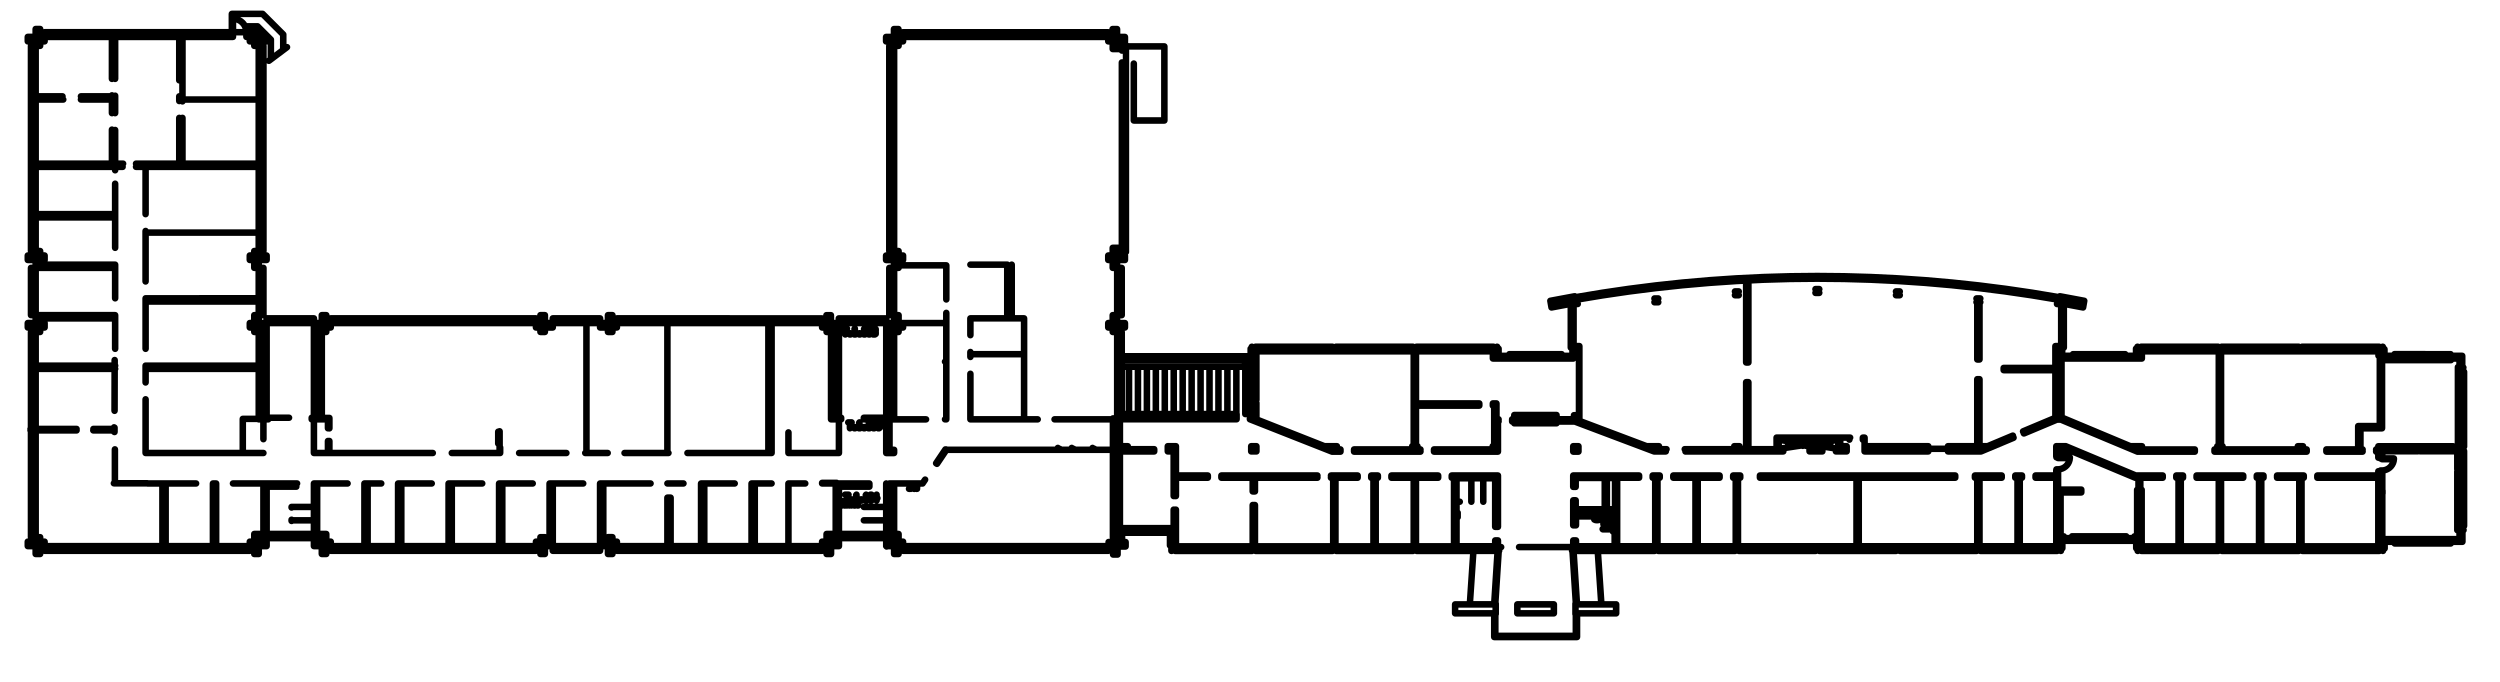 
<svg version="1.1" id="Layer_1" xmlns="http://www.w3.org/2000/svg" xmlns:xlink="http://www.w3.org/1999/xlink" x="0px" y="0px"
	 width="2287.647px" height="623.875px" viewBox="121.803 7999.116 2287.647 623.875"
	 enable-background="new 121.803 7999.116 2287.647 623.875" xml:space="preserve">
<g>
	<path d="M1856.738,8272.28h1.732h1.732c1.656,0,3-1.344,3-3v-0.021v-0.021l-0.006-0.166v-0.019
		c-0.008-0.125-0.017-0.204-0.037-0.327l-0.002-0.018c-0.021-0.123-0.062-0.291-0.1-0.41l-0.006-0.02
		c-0.037-0.119-0.047-0.146-0.096-0.262l-0.008-0.019c-0.05-0.115-0.082-0.185-0.144-0.293l-0.01-0.019
		c-0.027-0.049-0.063-0.106-0.101-0.164c0.031-0.053,0.067-0.103,0.101-0.16l0.01-0.018c0.062-0.109,0.067-0.124,0.119-0.238
		l0.008-0.018c0.052-0.113,0.082-0.195,0.119-0.314l0.006-0.02c0.038-0.119,0.078-0.287,0.099-0.41l0.004-0.018
		c0.021-0.123,0.029-0.211,0.037-0.336v-0.02l0.004-0.157v-0.021v-0.021c0-0.79-0.319-1.562-0.879-2.121
		c-0.559-0.56-1.33-0.879-2.121-0.879h-1.731h-1.731c-0.791,0-1.562,0.319-2.121,0.879c-0.56,0.56-0.879,1.331-0.879,2.121v0.021
		v0.021c0,0.125,0.002,0.188,0.017,0.313l0.002,0.02l0.024,0.18l0.002,0.018c0.021,0.123,0.025,0.148,0.059,0.271l0.005,0.019
		c0.045,0.171,0.088,0.293,0.16,0.455l0.008,0.019c0.052,0.113,0.116,0.238,0.183,0.346l0.011,0.018l0.036,0.055
		c-0.012,0.02-0.022,0.033-0.036,0.057l-0.011,0.018c-0.065,0.105-0.157,0.285-0.205,0.4l-0.008,0.019
		c-0.05,0.115-0.104,0.278-0.138,0.399l-0.005,0.02c-0.032,0.121-0.037,0.146-0.059,0.271l-0.002,0.018l-0.022,0.162l-0.002,0.018
		c-0.015,0.125-0.019,0.207-0.019,0.332v0.021v0.021c0,0.789,0.319,1.562,0.879,2.121
		C1855.176,8271.962,1855.948,8272.28,1856.738,8272.28z"/>
	<path d="M1639.194,8269.216h-1.731h-1.732c-0.79,0-1.562,0.32-2.121,0.879s-0.879,1.331-0.879,2.121v0.021v0.021l0.004,0.157
		l0.001,0.02c0.007,0.125,0.013,0.188,0.032,0.311l0.004,0.02c0.027,0.174,0.061,0.312,0.117,0.479l0.006,0.019
		c0.039,0.119,0.054,0.155,0.104,0.271l0.008,0.019c0.052,0.113,0.116,0.238,0.183,0.346l0.011,0.018
		c0.014,0.022,0.023,0.037,0.035,0.057l-0.035,0.055l-0.011,0.018c-0.065,0.105-0.131,0.23-0.183,0.346l-0.008,0.019
		c-0.051,0.114-0.082,0.196-0.119,0.315l-0.007,0.019c-0.036,0.119-0.083,0.312-0.102,0.437l-0.005,0.019
		c-0.02,0.123-0.023,0.177-0.03,0.302l-0.001,0.018l-0.005,0.166v0.021v0.021c0,0.791,0.319,1.562,0.879,2.121
		c0.56,0.56,1.331,0.879,2.121,0.879h1.731h1.724c0.004,0,0.007,0.002,0.01,0.002c1.656,0,3-1.344,3-3v-0.021v-0.021l-0.005-0.166
		l-0.001-0.018c-0.007-0.125-0.017-0.204-0.036-0.327l-0.003-0.019c-0.021-0.123-0.062-0.291-0.099-0.41l-0.006-0.019
		c-0.037-0.119-0.048-0.146-0.097-0.261l-0.008-0.02c-0.068-0.163-0.149-0.316-0.246-0.466l-0.005-0.008l0.035-0.054l0.011-0.019
		c0.065-0.106,0.131-0.231,0.183-0.347l0.008-0.018c0.051-0.113,0.064-0.15,0.104-0.271l0.006-0.018
		c0.057-0.168,0.09-0.307,0.117-0.48l0.003-0.019c0.021-0.123,0.026-0.187,0.033-0.312l0.001-0.019l0.004-0.157v-0.021v-0.021
		c0-0.79-0.32-1.562-0.879-2.121S1639.984,8269.216,1639.194,8269.216z"/>
	<path d="M1783.068,8270.146h1.732h1.732c1.656,0,3-1.343,3-3v-0.021v-0.02l-0.004-0.157l-0.001-0.019
		c-0.01-0.179-0.024-0.287-0.061-0.461l-0.005-0.02l-0.045-0.186l-0.004-0.018c-0.049-0.171-0.104-0.32-0.181-0.48l-0.009-0.02
		l-0.09-0.173l-0.01-0.019c-0.025-0.047-0.062-0.104-0.099-0.16c0.036-0.058,0.072-0.114,0.099-0.162l0.01-0.019l0.062-0.115
		l0.01-0.019c0.097-0.193,0.161-0.367,0.217-0.578l0.006-0.019l0.027-0.112l0.004-0.019c0.037-0.173,0.058-0.315,0.066-0.493
		l0.001-0.02l0.004-0.156v-0.021v-0.021c0-0.791-0.319-1.562-0.879-2.121c-0.56-0.56-1.331-0.879-2.121-0.879h-1.733h-1.731
		c-0.79,0-1.562,0.319-2.121,0.879c-0.559,0.559-0.879,1.33-0.879,2.121v0.021v0.021c0,0.125,0.003,0.188,0.017,0.313l0.002,0.019
		l0.002,0.018l0.002,0.018c0.021,0.176,0.067,0.403,0.121,0.572l0.006,0.02c0.037,0.119,0.068,0.201,0.119,0.314l0.008,0.018
		c0.052,0.114,0.116,0.239,0.183,0.347l0.011,0.019c0.014,0.021,0.023,0.035,0.034,0.055c-0.011,0.018-0.021,0.032-0.034,0.055
		l-0.011,0.018c-0.065,0.105-0.157,0.285-0.205,0.4l-0.008,0.019l-0.081,0.216l-0.006,0.018c-0.069,0.205-0.115,0.418-0.139,0.635
		l-0.002,0.019l-0.002,0.019c-0.014,0.125-0.017,0.189-0.017,0.314v0.02v0.021c0,0.79,0.319,1.562,0.879,2.121
		S1782.278,8270.146,1783.068,8270.146z"/>
	<path d="M1709.398,8272.284h1.732h1.724c0.004,0,0.007,0,0.01,0c1.656,0,3-1.342,3-3v-0.021v-0.021l-0.004-0.156l-0.001-0.02
		c-0.01-0.178-0.023-0.287-0.061-0.461l-0.004-0.02l-0.045-0.185l-0.006-0.019c-0.033-0.121-0.099-0.301-0.148-0.416l-0.008-0.018
		c-0.052-0.113-0.117-0.238-0.183-0.346l-0.011-0.019l-0.037-0.056l0.1-0.164l0.01-0.018c0.062-0.109,0.068-0.124,0.119-0.238
		l0.008-0.018c0.052-0.113,0.082-0.195,0.119-0.314l0.006-0.02l0.068-0.253l0.004-0.019c0.038-0.172,0.058-0.308,0.066-0.483
		l0.001-0.019l0.005-0.166v-0.021v-0.021c0-0.791-0.32-1.562-0.879-2.121c-0.559-0.56-1.331-0.879-2.121-0.879h-1.732h-1.732
		c-0.79,0-1.562,0.319-2.121,0.879c-0.559,0.559-0.879,1.33-0.879,2.121v0.021v0.021c0,0.125,0.005,0.207,0.02,0.332l0.002,0.018
		l0.021,0.162l0.003,0.018c0.021,0.123,0.024,0.149,0.058,0.271l0.006,0.02c0.056,0.209,0.121,0.383,0.218,0.578l0.009,0.018
		l0.061,0.115l0.011,0.018c0.032,0.059,0.067,0.107,0.102,0.16c-0.036,0.058-0.073,0.115-0.102,0.164l-0.011,0.019l-0.088,0.173
		l-0.009,0.02c-0.076,0.16-0.146,0.35-0.19,0.521l-0.004,0.019c-0.032,0.121-0.037,0.147-0.059,0.271l-0.003,0.018l-0.022,0.162
		l-0.002,0.019c-0.014,0.124-0.019,0.206-0.019,0.331v0.021v0.02c0,0.79,0.319,1.562,0.879,2.121
		S1708.608,8272.284,1709.398,8272.284z"/>
	<path d="M1071.365,8379.846h-9.47v-43.208v-13.4c0-0.002,0.001-0.006,0.001-0.01c0-0.002-0.001-0.006-0.001-0.01v-32.787
		c0-0.789-0.32-1.562-0.879-2.121c-0.56-0.559-1.331-0.879-2.121-0.879h-7.701h-0.608v-46.141c0-1.657-1.343-3-3-3
		c-0.793,0-1.51,0.312-2.046,0.816c-0.536-0.504-1.253-0.816-2.046-0.816h-33.736c-1.657,0-3,1.343-3,3s1.343,3,3,3h30.736v43.141
		h-30.736c-1.657,0-3,1.344-3,3v15.402c0,1.657,1.343,3,3,3c1.656,0,3-1.343,3-3v-12.402h30.736h7.701h4.701v26.797h-43.326
		c-0.416-1.158-1.513-1.992-2.813-1.992c-1.657,0-3,1.344-3,3v4.521c0,1.657,1.343,3,3,3c1.495,0,2.725-1.097,2.952-2.526h43.188
		v10.41v43.207h-21.57h-21.569v-17.845v-20.845c0-1.656-1.343-3-3-3s-3,1.344-3,3v20.845v20.845c0,0.789,0.319,1.562,0.879,2.121
		c0.559,0.559,1.331,0.879,2.121,0.879h24.569h24.562c0.003,0,0.006,0,0.01,0h12.469c1.657,0,3-1.342,3-3
		C1074.367,8381.19,1073.022,8379.846,1071.365,8379.846z"/>
	<path d="M227.961,8387.765c-0.497-0.366-1.104-0.591-1.769-0.592c-1.081-0.002-2.021,0.573-2.551,1.43h-16.375
		c-1.657,0-3,1.344-3,3c0,0.168,0.022,0.328,0.049,0.488c-0.085,0.277-0.146,0.568-0.146,0.875c0,1.657,1.344,3,3,3h16.604
		c0.274,0.371,0.633,0.672,1.047,0.885c0.496,0.365,1.103,0.588,1.766,0.589c1.657,0.003,3.002-1.337,3.007-2.994l0.008-4.015
		C229.603,8389.264,228.932,8388.263,227.961,8387.765z"/>
	<path d="M2378.509,8336.907c0.058-0.106,0.112-0.217,0.15-0.315l0.009-0.021l0.061-0.166l0.006-0.018
		c0.057-0.168,0.084-0.279,0.113-0.455l0.003-0.018c0.021-0.123,0.029-0.203,0.036-0.328l0.001-0.018l0.005-0.166v-0.021v-0.021
		c0-0.79-0.32-1.562-0.879-2.121c-0.042-0.042-0.094-0.071-0.137-0.11v-8.416c0-1.658-1.345-3-3-3h-8.058
		c-0.52-0.895-1.477-1.502-2.585-1.502c-0.003,0-0.007,0.002-0.01,0.002l-51.312-0.027c-0.004,0-0.006-0.001-0.01-0.001
		c-1.107,0-2.064,0.606-2.584,1.501h-3.598v-0.178v-2.934c0-0.79-0.32-1.562-0.879-2.121c-0.195-0.195-0.424-0.352-0.664-0.484
		c-0.093-0.638-0.379-1.24-0.837-1.699c-0.56-0.559-1.331-0.879-2.121-0.879h-0.021h-0.021l-0.158,0.004l-0.018,0.002
		c-0.125,0.006-0.188,0.014-0.312,0.033l-0.019,0.002c-0.124,0.021-0.316,0.064-0.437,0.104l-0.019,0.006
		c-0.119,0.037-0.269,0.096-0.382,0.148l-0.019,0.01l-0.173,0.088l-0.019,0.01c-0.042,0.023-0.093,0.057-0.143,0.088
		c-0.05-0.031-0.102-0.063-0.144-0.088l-0.018-0.01l-0.174-0.088l-0.019-0.01c-0.113-0.054-0.262-0.111-0.381-0.148l-0.02-0.006
		c-0.118-0.038-0.312-0.083-0.436-0.104l-0.02-0.002c-0.124-0.021-0.186-0.026-0.311-0.033l-0.02-0.002l-0.157-0.004h-0.021h-0.011
		c-0.004,0-0.006,0-0.01,0h-70.187c-0.007,0-0.013-0.002-0.021-0.002h-0.021h-0.021l-0.158,0.004h-0.019
		c-0.178,0.01-0.288,0.024-0.461,0.062l-0.019,0.004l-0.146,0.034l-0.019,0.005c-0.121,0.032-0.285,0.088-0.4,0.138l-0.019,0.008
		c-0.115,0.047-0.294,0.14-0.4,0.205l-0.018,0.011c-0.016,0.009-0.022,0.015-0.035,0.022c-0.013-0.008-0.021-0.015-0.035-0.022
		l-0.018-0.011c-0.107-0.065-0.285-0.158-0.4-0.205l-0.019-0.008c-0.115-0.049-0.28-0.104-0.4-0.138l-0.019-0.005l-0.146-0.034
		l-0.019-0.004c-0.175-0.036-0.284-0.051-0.461-0.062h-0.02l-0.157-0.004h-0.021h-0.021c-0.007,0-0.013,0.002-0.02,0.002h-70.188
		c-0.004,0-0.006,0-0.01,0h-0.011h-0.021l-0.158,0.004l-0.019,0.002c-0.125,0.006-0.213,0.017-0.336,0.037l-0.018,0.002
		c-0.124,0.021-0.249,0.051-0.369,0.086l-0.021,0.006c-0.118,0.035-0.309,0.108-0.422,0.162l-0.019,0.01l-0.173,0.088l-0.019,0.01
		c-0.042,0.023-0.093,0.057-0.144,0.088c-0.049-0.031-0.1-0.063-0.142-0.088l-0.019-0.01l-0.173-0.088l-0.019-0.01
		c-0.113-0.054-0.262-0.111-0.381-0.148l-0.02-0.006c-0.169-0.055-0.283-0.08-0.459-0.105l-0.02-0.004
		c-0.123-0.019-0.153-0.021-0.278-0.027l-0.019-0.001l-0.166-0.005h-0.021h-0.013c-0.004,0-0.006-0.001-0.01-0.001h-70.204h-0.021
		h-0.021c-0.114,0-0.183,0.004-0.287,0.015c-0.062,0.006-0.12,0.013-0.198,0.024l-0.02,0.003c-0.124,0.02-0.273,0.055-0.395,0.09
		l-0.021,0.006c-0.119,0.035-0.242,0.081-0.356,0.132l-0.018,0.008c-0.021,0.009-0.041,0.022-0.062,0.033
		c-0.015,0.006-0.027,0.01-0.043,0.017l-0.018,0.01l-0.115,0.062l-0.018,0.01c-0.017,0.009-0.036,0.022-0.055,0.033
		c-0.012,0.007-0.024,0.013-0.035,0.019l-0.019,0.012c-0.015,0.009-0.023,0.016-0.037,0.023c-0.011-0.008-0.021-0.018-0.032-0.023
		l-0.019-0.012c-0.021-0.012-0.05-0.026-0.073-0.039c-0.006-0.004-0.011-0.01-0.017-0.013l-0.019-0.01l-0.054-0.026
		c-0.024-0.015-0.045-0.023-0.07-0.037l-0.049-0.024l-0.019-0.009c-0.009-0.004-0.02-0.007-0.026-0.01
		c-0.024-0.012-0.054-0.027-0.075-0.036l-0.019-0.008c-0.115-0.049-0.143-0.06-0.261-0.097l-0.02-0.006
		c-0.169-0.054-0.283-0.08-0.459-0.105l-0.02-0.003c-0.096-0.015-0.145-0.021-0.215-0.022c-0.081-0.008-0.154-0.013-0.248-0.013
		h-0.021h-0.021c-0.79,0-1.562,0.319-2.121,0.879c-0.364,0.362-0.612,0.821-0.753,1.312c-0.852,0.528-1.423,1.465-1.423,2.543v3.588
		h-4.292c-0.52-0.894-1.477-1.5-2.584-1.5c-0.004,0-0.006,0-0.01,0h-47.842c-0.002,0-0.006,0-0.01,0c-1.107,0-2.064,0.606-2.584,1.5
		h-4.291v-1.908c0.231-0.131,0.454-0.283,0.646-0.474c0.559-0.56,0.879-1.331,0.879-2.121v-0.409v-0.408v-0.001v-0.001v-35.671
		c4.688,0.856,9.373,1.731,14.051,2.642c0.011,0.002,0.02,0.002,0.028,0.004c0.011,0.002,0.02,0.006,0.029,0.008
		c0.095,0.017,0.188,0.013,0.279,0.021c0.1,0.008,0.198,0.022,0.297,0.021c0.104-0.002,0.205-0.021,0.307-0.033
		c0.093-0.012,0.188-0.017,0.277-0.035c0.102-0.022,0.194-0.062,0.293-0.094c0.086-0.027,0.175-0.049,0.258-0.086
		c0.092-0.041,0.177-0.095,0.265-0.145c0.08-0.045,0.163-0.084,0.238-0.137c0.08-0.055,0.149-0.121,0.224-0.184
		c0.073-0.062,0.15-0.118,0.219-0.188c0.065-0.066,0.119-0.146,0.181-0.219c0.062-0.077,0.129-0.148,0.184-0.232
		c0.054-0.08,0.093-0.17,0.138-0.256c0.047-0.088,0.099-0.172,0.136-0.265c0.038-0.095,0.061-0.196,0.09-0.297
		c0.024-0.087,0.06-0.168,0.077-0.258c0.002-0.01,0.001-0.019,0.003-0.028c0.001-0.011,0.006-0.02,0.008-0.028l1.044-5.989l0,0
		c0-0.002,0-0.002,0-0.002l0.012-0.062c0.015-0.081,0.01-0.16,0.018-0.241c0.011-0.111,0.025-0.225,0.023-0.336
		c-0.002-0.096-0.02-0.186-0.029-0.279c-0.012-0.102-0.019-0.205-0.039-0.304c-0.021-0.095-0.057-0.185-0.088-0.274
		c-0.028-0.092-0.053-0.188-0.092-0.274c-0.039-0.088-0.09-0.168-0.137-0.252c-0.047-0.085-0.088-0.172-0.143-0.252
		c-0.053-0.075-0.116-0.142-0.176-0.212c-0.063-0.078-0.123-0.158-0.195-0.229c-0.062-0.062-0.137-0.112-0.204-0.17
		c-0.081-0.065-0.159-0.137-0.247-0.194c-0.072-0.048-0.154-0.083-0.23-0.125c-0.097-0.051-0.188-0.106-0.291-0.147
		c-0.082-0.033-0.17-0.051-0.254-0.078c-0.099-0.028-0.191-0.067-0.295-0.088l0,0c-7.438-1.457-14.889-2.848-22.351-4.17
		c-0.408-0.072-0.812-0.06-1.192,0.028c-0.051,0.013-0.097,0.034-0.146,0.048c-0.138,0.039-0.274,0.078-0.404,0.137
		c-0.103,0.045-0.196,0.107-0.293,0.164c-0.069,0.041-0.143,0.072-0.207,0.117c-0.037,0.026-0.067,0.062-0.104,0.088l-22.538-3.748
		c-0.005-0.002-0.009,0-0.015-0.002c-0.006,0-0.011-0.002-0.016-0.004l-0.338-0.053h0.002l-0.336-0.053
		c-0.006-0.002-0.01,0-0.016-0.002c-0.005,0-0.01-0.002-0.016-0.004l-23.758-3.479c-0.006-0.001-0.012,0-0.02-0.001
		c-0.004,0-0.008-0.002-0.013-0.003l-0.338-0.046l-0.338-0.046c-0.005,0-0.009,0-0.011,0c-0.006-0.001-0.012-0.003-0.017-0.004
		l-23.819-3.019c-0.006-0.002-0.013,0-0.019-0.002c-0.003,0-0.005,0-0.007,0l-0.339-0.041h-0.009l-0.338-0.039
		c-0.002,0-0.005,0-0.007,0c-0.007-0.002-0.012-0.004-0.019-0.004l-23.874-2.557c-0.005,0-0.009,0-0.013,0
		c-0.006-0.001-0.011-0.002-0.016-0.003l-0.34-0.033l-0.018-0.002l-0.338-0.03c-0.002,0-0.002,0-0.004,0
		c-0.004,0-0.007-0.002-0.011-0.002l-23.919-2.094c-0.002,0-0.005,0-0.007,0c-0.008,0-0.015-0.002-0.022-0.004l-0.34-0.025
		l0.008,0.001l-0.34-0.026c-0.01-0.002-0.019,0-0.027,0c-0.003,0-0.006-0.002-0.01-0.002l-23.955-1.629
		c-0.008,0-0.014,0.002-0.021,0.002c-0.001,0-0.003-0.002-0.004-0.002l-0.34-0.021l-0.009-0.001l-0.34-0.02
		c-0.006,0-0.012,0-0.017,0c-0.004,0-0.007-0.002-0.011-0.002l-23.982-1.164c-0.007,0-0.013,0.002-0.02,0.002
		c-0.006,0-0.01-0.002-0.016-0.002l-0.341-0.014h0.009l-0.34-0.014c-0.005,0-0.009,0-0.014,0c-0.007,0-0.014-0.002-0.021-0.002
		l-24-0.699c-0.01,0-0.018,0.002-0.026,0.002l-0.342-0.006l-0.341-0.008h-0.002c-0.011,0-0.02-0.002-0.028-0.002l-24.009-0.232
		c-0.006,0-0.01,0.001-0.017,0.001c-0.005,0-0.009-0.001-0.014-0.001h-0.343h-0.34c-0.006,0-0.011,0.001-0.015,0.001
		c-0.006,0-0.011-0.001-0.016-0.001l-24.009,0.232c-0.011,0-0.02,0.002-0.028,0.002c0,0-0.001,0-0.002,0l-0.343,0.008l-0.34,0.006
		c-0.01,0-0.019-0.002-0.026-0.002l-24.001,0.699c-0.007,0-0.014,0.002-0.021,0.002c-0.004,0-0.009,0-0.013,0l-0.341,0.014h0.009
		l-0.341,0.014c-0.005,0-0.01,0.002-0.015,0.002c-0.007,0-0.013-0.002-0.021-0.002l-23.982,1.164c-0.004,0-0.006,0.002-0.01,0.002
		c-0.007,0-0.012,0-0.017,0l-0.341,0.02l-0.01,0.001l-0.34,0.021c0,0-0.002,0.002-0.004,0.002c-0.007,0-0.013-0.002-0.02-0.002
		l-23.955,1.629c-0.003,0-0.006,0.002-0.009,0.002c-0.011,0-0.02-0.002-0.028,0l-0.34,0.026l0.009-0.001l-0.34,0.025
		c-0.008,0.002-0.015,0.004-0.022,0.004c-0.002,0-0.004,0-0.006,0l-23.92,2.094c-0.005,0-0.008,0.002-0.012,0.002
		c0,0-0.001,0-0.002,0l-0.34,0.03l-0.018,0.002l-0.34,0.033c-0.006,0.001-0.011,0.002-0.016,0.003c-0.004,0-0.008,0-0.012,0
		l-23.874,2.557c-0.006,0-0.013,0.002-0.019,0.004c-0.002,0-0.004,0-0.006,0l-0.34,0.039h-0.008l-0.34,0.041
		c-0.002,0-0.004,0-0.007,0.002c-0.007,0-0.013-0.002-0.019,0l-23.819,3.019c-0.005,0.001-0.011,0.003-0.017,0.004
		c-0.003,0-0.007,0-0.011,0l-0.338,0.046l-0.337,0.046c-0.005,0.001-0.01,0.002-0.014,0.003c-0.006,0.001-0.012,0-0.02,0.001
		l-23.757,3.479c-0.006,0.002-0.011,0.004-0.017,0.004c-0.004,0.002-0.01,0-0.014,0.002l-0.337,0.053l-0.337,0.053
		c-0.005,0.002-0.01,0.004-0.016,0.004c-0.004,0.002-0.01,0-0.014,0.002l-22.539,3.748c-0.034-0.027-0.065-0.062-0.104-0.088
		c-0.064-0.045-0.139-0.076-0.207-0.117c-0.097-0.058-0.189-0.119-0.293-0.166c-0.13-0.058-0.267-0.097-0.404-0.136
		c-0.049-0.015-0.095-0.037-0.146-0.048c-0.38-0.088-0.784-0.102-1.192-0.029c-7.463,1.324-14.914,2.715-22.352,4.17
		c-0.104,0.021-0.197,0.061-0.297,0.09c-0.084,0.025-0.17,0.045-0.252,0.076c-0.104,0.043-0.198,0.1-0.297,0.152
		c-0.074,0.04-0.153,0.074-0.225,0.12c-0.093,0.062-0.173,0.135-0.257,0.204c-0.065,0.055-0.135,0.102-0.194,0.16
		c-0.074,0.074-0.139,0.159-0.205,0.24c-0.057,0.066-0.115,0.13-0.166,0.201c-0.057,0.082-0.1,0.173-0.147,0.262
		c-0.045,0.08-0.095,0.158-0.132,0.242c-0.038,0.09-0.062,0.184-0.092,0.274c-0.03,0.093-0.066,0.183-0.088,0.276
		c-0.021,0.094-0.025,0.19-0.037,0.287c-0.013,0.1-0.029,0.196-0.031,0.299c-0.002,0.097,0.013,0.193,0.021,0.291
		c0.009,0.095,0.005,0.188,0.021,0.283l1.055,6.053c0.002,0.01,0.006,0.02,0.009,0.029c0.002,0.01,0,0.019,0.002,0.027
		c0.019,0.091,0.054,0.172,0.078,0.259c0.028,0.101,0.051,0.201,0.09,0.296c0.037,0.093,0.088,0.176,0.135,0.264
		c0.046,0.086,0.086,0.178,0.139,0.258c0.055,0.082,0.121,0.154,0.184,0.231c0.061,0.073,0.114,0.151,0.182,0.22
		c0.066,0.068,0.146,0.125,0.221,0.188c0.073,0.062,0.143,0.128,0.221,0.182c0.077,0.055,0.163,0.095,0.246,0.142
		c0.085,0.047,0.166,0.101,0.256,0.14c0.088,0.039,0.184,0.062,0.274,0.092c0.092,0.029,0.181,0.065,0.274,0.088
		c0.101,0.021,0.203,0.026,0.306,0.039c0.093,0.011,0.185,0.027,0.278,0.029c0.111,0.002,0.226-0.014,0.34-0.023
		c0.08-0.008,0.158-0.004,0.238-0.019c0.009-0.002,0.017-0.005,0.023-0.007c0.012-0.002,0.021-0.001,0.034-0.003
		c4.679-0.91,9.362-1.786,14.052-2.644v35.672l0,0v0.408v0.41c0,0.789,0.32,1.562,0.879,2.121c0.19,0.189,0.412,0.342,0.646,0.474
		v1.909h-4.29c-0.521-0.895-1.478-1.501-2.585-1.501c-0.008,0-0.014,0.002-0.021,0.002h-47.832c-0.003,0-0.007-0.001-0.01-0.001
		c-1.108,0-2.065,0.607-2.585,1.501h-4.291v-3.589c0-1.076-0.571-2.014-1.423-2.542c-0.14-0.49-0.39-0.948-0.752-1.312
		c-0.56-0.56-1.331-0.879-2.121-0.879h-0.021h-0.021l-0.167,0.004l-0.019,0.002c-0.125,0.006-0.153,0.01-0.277,0.027l-0.02,0.003
		c-0.018,0.003-0.027,0.006-0.043,0.008l-0.006,0.001h-0.002c-0.129,0.021-0.235,0.047-0.361,0.085
		c-0.002,0-0.004,0.001-0.006,0.001l-0.012,0.004c-0.011,0.003-0.019,0.004-0.029,0.008l-0.019,0.006
		c-0.005,0.002-0.012,0.005-0.017,0.007c-0.084,0.026-0.151,0.05-0.245,0.09l-0.02,0.008c-0.02,0.008-0.047,0.022-0.069,0.032
		c-0.01,0.005-0.021,0.008-0.03,0.014l-0.019,0.008l-0.059,0.029c-0.021,0.012-0.035,0.02-0.055,0.027l-0.062,0.031l-0.018,0.01
		c-0.013,0.007-0.028,0.02-0.042,0.025c-0.016,0.008-0.036,0.02-0.049,0.026l-0.019,0.011c-0.014,0.01-0.021,0.016-0.034,0.021
		c-0.013-0.008-0.021-0.014-0.035-0.021l-0.019-0.012c-0.012-0.007-0.03-0.018-0.044-0.023c-0.015-0.008-0.031-0.021-0.045-0.027
		l-0.018-0.01l-0.115-0.062l-0.018-0.008c-0.014-0.006-0.024-0.01-0.037-0.016c-0.043-0.021-0.09-0.044-0.125-0.059l-0.019-0.008
		c-0.114-0.049-0.142-0.06-0.261-0.097l-0.02-0.006c-0.003-0.001-0.007-0.002-0.01-0.003c-0.004-0.001-0.007-0.003-0.011-0.004
		l-0.021-0.006c-0.014-0.004-0.031-0.006-0.045-0.012c-0.111-0.029-0.242-0.062-0.342-0.076c-0.003-0.002-0.006-0.002-0.008-0.002
		l-0.02-0.004c-0.094-0.015-0.156-0.021-0.234-0.026c-0.082-0.008-0.156-0.013-0.252-0.013h-0.021h-0.021h-70.204h-0.021h-0.021
		h-0.02c-0.217,0-0.404,0.021-0.617,0.064l-0.02,0.004c-0.122,0.025-0.166,0.037-0.285,0.075l-0.02,0.006
		c-0.119,0.037-0.146,0.047-0.261,0.097l-0.019,0.008c-0.115,0.047-0.184,0.08-0.293,0.143l-0.018,0.01
		c-0.05,0.027-0.095,0.066-0.144,0.098c-0.049-0.03-0.094-0.069-0.144-0.098l-0.018-0.01c-0.109-0.062-0.178-0.096-0.293-0.143
		l-0.019-0.008c-0.115-0.049-0.142-0.06-0.261-0.097l-0.02-0.006c-0.119-0.038-0.191-0.058-0.314-0.081l-0.021-0.004
		c-0.173-0.035-0.411-0.059-0.588-0.059h-0.019h-0.021h-0.021h-70.189c-0.007,0-0.013-0.002-0.02-0.002h-0.021h-0.021l-0.166,0.004
		l-0.019,0.002c-0.125,0.006-0.328,0.033-0.451,0.06l-0.019,0.004l-0.146,0.034l-0.019,0.005c-0.171,0.045-0.293,0.088-0.455,0.16
		l-0.019,0.008c-0.113,0.051-0.238,0.116-0.346,0.183l-0.018,0.011c-0.014,0.009-0.021,0.015-0.034,0.021
		c-0.012-0.006-0.021-0.013-0.034-0.021l-0.018-0.011c-0.106-0.065-0.231-0.131-0.346-0.183l-0.019-0.008
		c-0.114-0.051-0.296-0.116-0.416-0.149l-0.018-0.004l-0.216-0.051l-0.02-0.004c-0.122-0.024-0.297-0.047-0.422-0.055l-0.018-0.001
		l-0.166-0.005h-0.017h-0.021c-0.008,0-0.014,0.002-0.021,0.002h-70.19h-0.021h-0.021c-0.125,0-0.207,0.005-0.332,0.02l-0.018,0.002
		l-0.137,0.019l-0.02,0.003c-0.175,0.027-0.312,0.061-0.48,0.117l-0.018,0.006l-0.215,0.081l-0.02,0.008
		c-0.158,0.065-0.307,0.146-0.451,0.237c-0.013-0.008-0.021-0.014-0.035-0.021l-0.018-0.012c-0.105-0.064-0.23-0.131-0.346-0.182
		l-0.019-0.008c-0.114-0.051-0.151-0.064-0.271-0.104l-0.018-0.006c-0.168-0.058-0.307-0.09-0.48-0.117l-0.02-0.004l-0.137-0.019
		l-0.018-0.002c-0.124-0.015-0.206-0.019-0.331-0.019h-0.021h-0.021c-0.79,0-1.562,0.319-2.121,0.879
		c-0.426,0.426-0.71,0.975-0.822,1.562c-0.659,0.551-1.087,1.367-1.087,2.293v3.997h-111.979v-19.225
		c0-0.387-0.08-0.752-0.213-1.092h0.146c1.656,0,3-1.344,3-3v-4.094c0-1.656-1.344-3-3-3h-4.217v-1.217h1.283c1.656,0,3-1.344,3-3
		v-43.273c0-1.657-1.344-3-3-3h-1.283v-1.217h4.217c1.656,0,3-1.343,3-3v-4.093c0-0.331-0.066-0.644-0.166-0.94
		c0.639-0.551,1.052-1.355,1.052-2.266v-185.172h29.197v61.805h-21.968v-49.114c0-1.657-1.342-3-3-3c-1.656,0-3,1.343-3,3v52.114
		c0,1.656,1.344,3,3,3h27.968c1.657,0,3-1.344,3-3v-67.805c0-1.657-1.343-3-3-3h-32.687c-0.156-0.236-0.349-0.443-0.562-0.629
		c0.099-0.298,0.166-0.609,0.166-0.941v-4.092c0-1.658-1.344-3-3-3h-4.217v-4.217c0-1.656-1.344-3-3-3h-4.094c-1.656,0-3,1.344-3,3
		v0.146c-0.339-0.134-0.706-0.213-1.093-0.213h-93.881h-93.881c-0.376,0-0.747,0.077-1.094,0.214v-0.146c0-1.658-1.344-3-3-3h-4.094
		c-1.656,0-3,1.342-3,3v4.215h-4.217c-1.657,0-3,1.344-3,3v4.094c0,1.656,1.343,3,3,3h0.146c-0.134,0.34-0.212,0.705-0.212,1.092
		v187.764c0,0.387,0.078,0.754,0.212,1.093h-0.146c-1.657,0-3,1.343-3,3v4.093c0,1.657,1.343,3,3,3h4.217v1.217h-1.282
		c-1.657,0-3,1.343-3,3v43.207h-43.207c-1.657,0-3,1.343-3,3v1.284h-1.219v-4.218c0-1.657-1.343-3-3-3h-4.092c-1.656,0-3,1.343-3,3
		v0.146c-0.339-0.135-0.706-0.213-1.093-0.213H686.304c-0.387,0-0.753,0.078-1.094,0.213v-0.146c0-1.657-1.343-3-3-3h-4.093
		c-1.657,0-3,1.343-3,3v4.218h-1.217v-1.284c0-1.657-1.343-3-3-3h-43.272c-1.657,0-3,1.343-3,3v1.284h-1.219v-4.218
		c0-1.657-1.343-3-3-3h-4.093c-1.657,0-3,1.343-3,3v0.146c-0.339-0.133-0.706-0.213-1.092-0.213H424.465
		c-0.388,0-0.754,0.08-1.094,0.213v-0.146c0-1.657-1.343-3-3-3h-4.093c-1.657,0-3,1.343-3,3v4.218h-1.217v-1.284
		c0-1.657-1.343-3-3-3h-43.207v-43.207c0-1.657-1.343-3-3-3h-1.284v-1.217h4.217c1.657,0,3-1.343,3-3v-4.093c0-1.657-1.343-3-3-3
		h-0.145c0.133-0.339,0.212-0.706,0.212-1.093v-171.835c1.045,0.919,2.625,1.014,3.781,0.145l16.598-12.465
		c1.325-0.994,1.592-2.875,0.597-4.199c-0.686-0.912-1.789-1.31-2.845-1.15v-8.607c0-0.199-0.021-0.396-0.06-0.59
		c-0.017-0.08-0.046-0.153-0.068-0.23c-0.031-0.109-0.058-0.223-0.103-0.33c-0.037-0.09-0.089-0.171-0.136-0.256
		c-0.046-0.087-0.085-0.177-0.141-0.26c-0.1-0.148-0.214-0.286-0.338-0.414c-0.014-0.014-0.021-0.029-0.034-0.042l-18.881-18.88
		c-0.142-0.141-0.295-0.268-0.461-0.378c-0.07-0.046-0.146-0.078-0.219-0.118c-0.099-0.055-0.193-0.113-0.298-0.156
		c-0.097-0.039-0.198-0.062-0.299-0.092c-0.087-0.026-0.17-0.061-0.261-0.078c-0.193-0.039-0.389-0.06-0.586-0.06c0,0,0,0-0.001,0
		h-28.143c-1.657,0-3,1.343-3,3v13.767H162.623c-0.387,0-0.753,0.08-1.093,0.213v-0.146c0-1.657-1.343-3-3-3h-4.093
		c-1.657,0-3,1.343-3,3v4.216h-4.217c-1.657,0-3,1.343-3,3v4.093c0,1.657,1.343,3,3,3h0.145c-0.133,0.34-0.212,0.706-0.212,1.093
		v187.764c0,0.387,0.079,0.754,0.212,1.092h-0.145c-1.657,0-3,1.344-3,3v4.094c0,1.656,1.343,3,3,3h4.217v1.217h-1.284
		c-1.657,0-3,1.342-3,3v43.272c0,1.657,1.343,3,3,3h1.284v1.218h-4.217c-1.657,0-3,1.343-3,3v4.093c0,1.657,1.343,3,3,3h0.145
		c-0.133,0.34-0.212,0.706-0.212,1.093v87.206c-0.256,0.44-0.414,0.948-0.414,1.496c0,0.235,0.034,0.462,0.085,0.683
		c-0.051,0.22-0.085,0.445-0.085,0.682c0,0.548,0.158,1.055,0.414,1.496v96.2c0,0.388,0.079,0.753,0.212,1.093h-0.145
		c-1.657,0-3,1.343-3,3v4.093c0,1.657,1.343,3,3,3h4.217v4.217c0,1.657,1.343,3,3,3h4.093c1.657,0,3-1.343,3-3v-0.146
		c0.339,0.133,0.706,0.213,1.093,0.213h187.752c0.004,0,0.007,0,0.011,0c0.387,0,0.753-0.078,1.093-0.213v0.146c0,1.657,1.343,3,3,3
		h4.093c1.657,0,3-1.343,3-3v-4.217h4.217c1.657,0,3-1.343,3-3v-4.093c0-0.069-0.016-0.138-0.021-0.206h37.314
		c-0.004,0.068-0.021,0.137-0.021,0.206v4.093c0,1.657,1.343,3,3,3h4.217v4.217c0,1.657,1.343,3,3,3h4.093c1.657,0,3-1.343,3-3
		v-0.146c0.34,0.135,0.706,0.213,1.094,0.213h154.015c0.003,0,0.006,0.002,0.01,0.002s0.006-0.002,0.011-0.002h33.719
		c0.003,0,0.006,0.002,0.01,0.002c0.386,0,0.753-0.08,1.092-0.213v0.146c0,1.657,1.344,3,3,3h4.094c1.656,0,3-1.343,3-3v-4.217
		h1.218v1.283c0,1.657,1.343,3,3,3h43.264c0.003,0,0.006,0.001,0.01,0.001c1.657,0,3-1.343,3-3v-1.284h1.218v4.217
		c0,1.657,1.343,3,3,3h4.093c1.657,0,3-1.343,3-3v-0.146c0.339,0.133,0.706,0.213,1.093,0.213h77.003c0.003,0,0.006,0,0.01,0
		s0.006,0,0.011,0h46.188c0.003,0,0.006,0,0.01,0s0.006,0,0.01,0h33.72c0.003,0,0.006,0,0.01,0s0.006,0,0.01,0h30.785
		c0.003,0,0.006,0,0.01,0c0.388,0,0.753-0.078,1.093-0.213v0.146c0,1.657,1.344,3,3,3h4.093c1.657,0,3-1.343,3-3v-4.217h4.218
		c1.657,0,3-1.343,3-3v-4.093c0-0.069-0.016-0.138-0.021-0.206h37.314c-0.004,0.068-0.021,0.137-0.021,0.206v4.093
		c0,0.915,0.419,1.725,1.063,2.273c0.55,0.647,1.361,1.067,2.278,1.067c0.494,0,0.953-0.131,1.363-0.342h2.513v4.217
		c0,1.657,1.343,3,3,3h4.093c1.657,0,3-1.343,3-3v-0.146c0.34,0.133,0.707,0.213,1.094,0.213h187.752c0.003,0,0.006,0,0.01,0
		c0.522,0,1.007-0.146,1.435-0.379v0.805c0,1.657,1.343,3,3,3h4.093c1.657,0,3-1.343,3-3v-4.367h4.367c1.656,0,3-1.343,3-3v-4.093
		c0-1.657-1.344-3-3-3h-0.258v-2.493h37.871v8.619c0,1.025,0.518,1.932,1.304,2.473v0.787v1.731c0,0.79,0.319,1.562,0.879,2.121
		c0.559,0.56,1.331,0.879,2.121,0.879h0.02h0.021h0.018c0.218,0,0.438-0.024,0.651-0.071l0.018-0.004l0.252-0.067l0.02-0.006
		c0.119-0.037,0.201-0.067,0.314-0.119l0.018-0.008c0.114-0.051,0.129-0.058,0.239-0.119l0.019-0.01
		c0.049-0.026,0.093-0.065,0.142-0.097c0.049,0.03,0.093,0.068,0.142,0.097l0.019,0.01c0.108,0.062,0.124,0.067,0.237,0.119
		l0.019,0.008c0.114,0.051,0.196,0.082,0.315,0.119l0.019,0.006l0.252,0.067l0.018,0.004c0.212,0.047,0.435,0.071,0.651,0.071h0.02
		h0.021h0.021h70.19c0.007,0,0.013,0.002,0.021,0.002h0.021h0.021l0.166-0.005l0.019-0.001c0.177-0.01,0.312-0.028,0.483-0.065
		l0.019-0.004l0.077-0.02l0.02-0.005c0.172-0.043,0.329-0.097,0.491-0.169l0.019-0.008c0.113-0.051,0.238-0.116,0.346-0.182
		l0.018-0.012c0.011-0.007,0.021-0.018,0.033-0.023c0.144,0.095,0.294,0.174,0.451,0.239l0.02,0.008
		c0.115,0.049,0.24,0.093,0.361,0.126l0.018,0.005l0.186,0.045l0.019,0.004c0.122,0.024,0.327,0.054,0.452,0.06l0.018,0.002
		l0.166,0.004h0.021h0.021c0.006,0,0.012-0.002,0.02-0.002h70.188h0.002c0.002,0,0.004,0,0.004,0h0.021h0.021h0.019
		c0.218,0,0.438-0.023,0.65-0.07l0.005-0.001h-0.001c0.245-0.052,0.499-0.14,0.724-0.252l0.018-0.009l0.224-0.124l0.019-0.011
		l0.033-0.022c0.104,0.065,0.223,0.133,0.331,0.185l0.02,0.01c0.227,0.106,0.421,0.172,0.666,0.225l0.003,0.001
		c0.213,0.047,0.436,0.071,0.65,0.071h0.019h0.021h0.021h70.205c0.003,0,0.007-0.002,0.01-0.002h0.012h0.021l0.156-0.004h0.02
		c0.177-0.01,0.287-0.024,0.461-0.062l0.02-0.004l0.108-0.024l0.021-0.006c0.172-0.043,0.328-0.097,0.49-0.168l0.019-0.008
		c0.114-0.051,0.239-0.117,0.346-0.183l0.019-0.011l0.045-0.028c0.046,0.028,0.084,0.065,0.133,0.093l0.018,0.01
		c0.109,0.062,0.178,0.096,0.293,0.143l0.02,0.008c0.115,0.049,0.142,0.06,0.261,0.097l0.019,0.006
		c0.119,0.038,0.192,0.058,0.314,0.081l0.02,0.004c0.174,0.035,0.412,0.059,0.59,0.059h0.018h0.021h0.021h48.653l-2.893,42.935
		h-10.658h-0.002c-1.656,0-3,1.343-3,3v4.092v4.095c0,0.197,0.021,0.395,0.061,0.588c0.234,1.186,1.168,2.117,2.354,2.353
		c0.192,0.039,0.39,0.06,0.588,0.06l0,0h18.586h14.19v18.691c0,1.657,1.343,3,3,3h75.745c1.656,0,3-1.343,3-3v-18.691h14.23h18.586
		c0.199,0,0.396-0.021,0.588-0.06c1.186-0.235,2.117-1.167,2.354-2.353c0.039-0.193,0.061-0.391,0.061-0.588v-4.095v-4.092
		c0-0.198-0.021-0.396-0.061-0.588c-0.234-1.187-1.168-2.117-2.354-2.353c-0.192-0.039-0.389-0.061-0.588-0.061h-10.699
		l-2.893-42.934h48.694c0.001,0,0.001,0,0.001,0h0.021h0.021h0.019c0.177,0,0.414-0.023,0.588-0.06l0.02-0.004l0.062-0.013
		l0.018-0.004c0.212-0.047,0.383-0.104,0.581-0.193l0.021-0.009c0.112-0.051,0.227-0.11,0.332-0.176l0.019-0.011
		c0.016-0.01,0.022-0.016,0.035-0.022l0.034,0.022l0.019,0.011l0.224,0.124l0.018,0.009c0.251,0.125,0.478,0.203,0.753,0.258
		l0.006,0.001l0.003,0.001c0.213,0.045,0.401,0.063,0.618,0.063h0.019h0.021h0.021h70.204h0.001h0.001h0.021h0.021h0.018
		c0.178,0,0.416-0.022,0.589-0.059l0.02-0.004l0.062-0.014l0.018-0.004c0.212-0.047,0.384-0.104,0.581-0.192l0.02-0.009
		c0.113-0.051,0.228-0.109,0.334-0.176l0.018-0.012c0.016-0.01,0.021-0.015,0.035-0.021l0.034,0.021l0.018,0.012
		c0.106,0.064,0.167,0.098,0.28,0.15l0.02,0.01c0.227,0.106,0.42,0.172,0.666,0.225l0.019,0.004l0.019,0.004
		c0.213,0.045,0.401,0.064,0.618,0.064h0.02h0.021h0.021h70.203h0.002l0,0h0.021h0.021h0.019c0.218,0,0.405-0.021,0.618-0.064
		l0.02-0.004c0.121-0.025,0.166-0.037,0.285-0.075l0.019-0.006c0.119-0.037,0.146-0.047,0.261-0.097l0.02-0.008
		c0.115-0.047,0.184-0.08,0.293-0.143l0.018-0.01c0.047-0.025,0.09-0.062,0.137-0.093c0.069,0.044,0.141,0.091,0.206,0.125
		l0.02,0.01l0.233,0.11l0.019,0.008c0.114,0.049,0.142,0.059,0.261,0.096l0.02,0.006c0.119,0.038,0.162,0.05,0.285,0.075
		l0.019,0.004c0.213,0.045,0.401,0.063,0.618,0.063h0.018h0.021h0.021h70.204c0,0,0,0,0.001,0h0.021h0.021h0.02
		c0.201,0,0.406-0.024,0.604-0.065l0.001,0.004l0.021-0.004c0.003-0.001,0.006-0.002,0.01-0.003
		c0.005-0.001,0.011-0.001,0.016-0.002l0.018-0.004v-0.005c0.229-0.049,0.44-0.116,0.654-0.217l0.019-0.009
		c0.112-0.055,0.173-0.086,0.28-0.15l0.018-0.012l0.034-0.021c0.013,0.008,0.021,0.013,0.035,0.021l0.018,0.012
		c0.106,0.064,0.22,0.125,0.333,0.176l0.02,0.008c0.199,0.09,0.369,0.146,0.58,0.193l0.019,0.004l0.062,0.014l0.021,0.004
		c0.174,0.035,0.412,0.059,0.589,0.059h0.018h0.021h0.02h70.205h0.021h0.02h0.02c0.217,0,0.404-0.02,0.617-0.064h0.002l0.007-0.002
		c0.274-0.055,0.502-0.133,0.754-0.258l0.018-0.008l0.224-0.125l0.018-0.011l0.035-0.022l0.035,0.022l0.018,0.011
		c0.105,0.065,0.167,0.099,0.28,0.151l0.019,0.009c0.228,0.107,0.422,0.173,0.666,0.225l0.02,0.004l0.029,0.006l0.02,0.004
		c0.174,0.035,0.412,0.06,0.589,0.06h0.019h0.021h0.021h70.193h0.012h0.01h0.021h0.019c0.177,0,0.414-0.022,0.588-0.06l0.02-0.004
		c0.123-0.023,0.242-0.056,0.36-0.096l0.018-0.006l0.166-0.061l0.021-0.008c0.115-0.047,0.232-0.103,0.343-0.164l0.019-0.01
		c0.051-0.027,0.092-0.067,0.141-0.099c0.05,0.03,0.095,0.071,0.145,0.099l0.018,0.01c0.109,0.062,0.179,0.096,0.293,0.144
		l0.02,0.008c0.115,0.049,0.143,0.06,0.262,0.097l0.019,0.006c0.119,0.037,0.163,0.049,0.285,0.074l0.019,0.004
		c0.213,0.045,0.401,0.064,0.618,0.064h0.019h0.021h0.021c0.789,0,1.562-0.32,2.121-0.879c0.545-0.546,0.858-1.297,0.873-2.068
		c0.149-0.104,0.293-0.217,0.422-0.346c0.56-0.559,0.88-1.331,0.88-2.121v-3.443v-0.377h5.562h0.409h0.409c0.001,0,0.002,0,0.002,0
		c0.001,0,0.002,0,0.003,0h48.847h0.007h0.403h0.408h5.562v0.377v3.443c0,0.79,0.318,1.562,0.879,2.121
		c0.134,0.133,0.279,0.251,0.435,0.355c0.019,0.768,0.33,1.515,0.873,2.058c0.56,0.56,1.331,0.879,2.121,0.879h0.021h0.021
		l0.157-0.004l0.019-0.001c0.178-0.01,0.287-0.023,0.461-0.061l0.02-0.004l0.146-0.035l0.019-0.004
		c0.12-0.033,0.285-0.088,0.399-0.138l0.02-0.008c0.115-0.048,0.293-0.14,0.4-0.205l0.018-0.011l0.043-0.028
		c0.047,0.028,0.089,0.065,0.136,0.093l0.019,0.01c0.108,0.062,0.124,0.068,0.238,0.119l0.018,0.008
		c0.114,0.051,0.237,0.098,0.355,0.132l0.021,0.006l0.244,0.062l0.019,0.004c0.212,0.045,0.401,0.064,0.618,0.064h0.019h0.021h0.021
		h70.186c0.007,0,0.013,0.002,0.02,0.002h0.021h0.021h0.019c0.217,0,0.405-0.02,0.618-0.064l0.019-0.004
		c0.122-0.024,0.166-0.037,0.285-0.074l0.019-0.006c0.119-0.037,0.146-0.047,0.262-0.097l0.019-0.008
		c0.115-0.048,0.185-0.081,0.293-0.144l0.019-0.01c0.049-0.026,0.094-0.065,0.143-0.097c0.049,0.03,0.094,0.069,0.144,0.097
		l0.018,0.01c0.109,0.062,0.179,0.096,0.293,0.144l0.02,0.008c0.114,0.049,0.142,0.06,0.261,0.097l0.02,0.006
		c0.118,0.037,0.162,0.049,0.284,0.074l0.02,0.004c0.213,0.045,0.399,0.064,0.618,0.064h0.018h0.021h0.02
		c0.007,0,0.013-0.002,0.02-0.002h70.168c0.008,0,0.014,0.002,0.021,0.002h0.021h0.021h0.019c0.218,0,0.405-0.02,0.618-0.064
		l0.02-0.004c0.122-0.024,0.166-0.037,0.284-0.074l0.02-0.006c0.119-0.037,0.146-0.047,0.261-0.097l0.02-0.008
		c0.114-0.048,0.184-0.081,0.293-0.144l0.018-0.01c0.05-0.026,0.095-0.065,0.144-0.097c0.049,0.03,0.094,0.069,0.143,0.097
		l0.019,0.01c0.108,0.062,0.178,0.096,0.293,0.144l0.019,0.008c0.115,0.049,0.143,0.06,0.262,0.097l0.019,0.006
		c0.119,0.037,0.163,0.049,0.285,0.074l0.019,0.004c0.213,0.045,0.4,0.064,0.618,0.064h0.019h0.021h0.021
		c0.007,0,0.013-0.002,0.02-0.002h70.186h0.021h0.021h0.019c0.217,0,0.405-0.02,0.618-0.064l0.019-0.004l0.02-0.004
		c0.245-0.051,0.438-0.117,0.666-0.225l0.019-0.009c0.113-0.054,0.174-0.086,0.28-0.151l0.019-0.011l0.034-0.022l0.035,0.022
		l0.019,0.011c0.105,0.065,0.166,0.099,0.279,0.151l0.02,0.009c0.227,0.107,0.42,0.173,0.666,0.225l0.019,0.004l0.02,0.004
		c0.213,0.045,0.399,0.064,0.618,0.064h0.019h0.021h0.021c0.79,0,1.562-0.32,2.121-0.879c0.458-0.458,0.744-1.062,0.837-1.699
		c0.24-0.134,0.469-0.288,0.664-0.484c0.559-0.559,0.879-1.33,0.879-2.121v-2.932v-0.206h3.598c0.52,0.894,1.477,1.501,2.584,1.501
		h51.331c1.108,0,2.065-0.607,2.585-1.501h4.782h3.274c1.655,0,3-1.343,3-3v-8.414c0.043-0.039,0.094-0.069,0.136-0.11
		c0.559-0.56,0.879-1.332,0.879-2.121v-0.021v-0.02l-0.004-0.158l-0.001-0.019c-0.008-0.125-0.018-0.213-0.037-0.336l-0.003-0.019
		c-0.021-0.123-0.062-0.291-0.1-0.41l-0.006-0.019c-0.037-0.119-0.068-0.201-0.119-0.315l-0.008-0.018
		c-0.051-0.113-0.06-0.129-0.119-0.238l-0.01-0.018c-0.006-0.012-0.017-0.025-0.022-0.037c0.565-0.546,0.92-1.309,0.92-2.156
		v-68.725c0-0.742-0.279-1.413-0.727-1.938c0.446-0.523,0.727-1.194,0.727-1.938c0,0,0,0,0-0.001v-68.842
		C2379.384,8338.198,2379.049,8337.45,2378.509,8336.907z M935.743,8290.497h1.218v1.217h-1.218V8290.497z M910.609,8297.715
		c-0.092,0.099-0.182,0.199-0.262,0.312l-0.324,0.455c-0.592,0.832-0.696,1.859-0.377,2.752c-0.282-0.086-0.573-0.146-0.871-0.146
		h-0.767c-0.334,0-0.661,0.067-0.975,0.177v-1.497c0-0.782-0.309-1.509-0.819-2.054L910.609,8297.715L910.609,8297.715z
		 M901.854,8297.715c-0.093,0.101-0.185,0.202-0.265,0.315l-0.323,0.455c-0.59,0.83-0.693,1.855-0.375,2.748
		c-0.283-0.086-0.574-0.146-0.872-0.146h-0.527c0.197-0.398,0.318-0.844,0.318-1.32c0-0.797-0.315-1.516-0.822-2.053
		L901.854,8297.715L901.854,8297.715z M362.787,8290.497v1.217h-1.217v-1.217H362.787z M366.662,8051.86l-0.63,0.474
		c-0.065,0.05-0.116,0.11-0.178,0.164v-11.438c0-0.388-0.079-0.754-0.212-1.094h0.145c0.308,0,0.598-0.06,0.875-0.145V8051.86z
		 M360.859,8014.823l17.126,17.125v11.408l-5.323,3.998v-11.957c0-0.197-0.021-0.395-0.059-0.588
		c-0.018-0.088-0.05-0.168-0.075-0.254c-0.03-0.103-0.054-0.207-0.095-0.307c-0.042-0.104-0.1-0.193-0.153-0.29
		c-0.042-0.075-0.073-0.153-0.123-0.226c-0.109-0.166-0.235-0.32-0.377-0.461l-12.178-12.178c-0.142-0.141-0.295-0.267-0.461-0.377
		c-0.07-0.047-0.146-0.078-0.219-0.119c-0.099-0.055-0.193-0.112-0.298-0.155c-0.097-0.04-0.198-0.063-0.299-0.093
		c-0.087-0.025-0.17-0.061-0.261-0.077c-0.192-0.039-0.389-0.06-0.586-0.06c0,0,0,0-0.001,0h-9.7
		c-0.578-0.891-1.237-1.721-1.979-2.467c-1.179-1.188-2.562-2.17-4.083-2.926h19.144V8014.823z M337.982,8019.739
		c1.352,0.472,2.562,1.236,3.559,2.235c1.002,1.013,1.766,2.243,2.228,3.614h-5.785L337.982,8019.739L337.982,8019.739z
		 M291.775,8035.872h43.197c0.003,0,0.006,0.002,0.01,0.002c1.657,0,3-1.344,3-3v-1.285h6.278v1.283c0,1.658,1.343,3,3,3h0.124
		v1.094c0,1.656,1.343,3,3,3h1.093v1.092c0,1.658,1.343,3,3,3h1.093v43.142h-63.795V8035.872L291.775,8035.872z M929.743,8472.26
		h-17.464c-1.656,0-3,1.343-3,3s1.344,3,3,3h17.464v6.47H892.47v-18.637v-1.42h0.029c0.377,0,0.734-0.091,1.075-0.223l0.244,0.078
		c0.293,0.094,0.609,0.144,0.917,0.144h0.37c0.295,0,0.597-0.048,0.88-0.135c0.27,0.079,0.549,0.135,0.844,0.135
		c0.377,0,0.733-0.077,1.066-0.204c0.333,0.128,0.691,0.205,1.069,0.205c0.329,0,0.639-0.064,0.935-0.163
		c0.257,0.069,0.52,0.12,0.789,0.12h0.398c0.388,0,0.763-0.082,1.112-0.223l0.377,0.121c0.293,0.094,0.609,0.144,0.917,0.144h0.711
		c0.309,0,0.624-0.05,0.917-0.144l0.276-0.09c0.355,0.149,0.746,0.232,1.156,0.232h0.541c0.79,0,1.562-0.32,2.121-0.879
		c0.051-0.051,0.089-0.111,0.136-0.166c0.295,1.346,1.492,2.354,2.926,2.354h17.464L929.743,8472.26L929.743,8472.26z
		 M892.469,8454.622v-1.555c0.27,0.551,0.7,1.002,1.233,1.3v0.539c-0.384-0.174-0.798-0.284-1.231-0.284H892.469L892.469,8454.622z
		 M910.002,8460.157h0.306c0.641,0,1.264-0.22,1.776-0.597c0.242,0.181,0.512,0.319,0.803,0.42h-0.606
		c-0.864,0-1.636,0.37-2.184,0.954v-0.073C910.095,8460.622,910.057,8460.389,910.002,8460.157z M915.818,8459.98
		c0.279-0.097,0.541-0.228,0.775-0.397c0.234,0.172,0.492,0.303,0.762,0.397H915.818z M920.108,8459.98
		c0.078-0.026,0.157-0.048,0.231-0.081c0.076-0.034,0.147-0.08,0.222-0.12c0.101-0.056,0.202-0.108,0.296-0.175
		c0.016-0.012,0.033-0.018,0.048-0.027l0.729-0.535c0.348,0.429,0.807,0.754,1.339,0.938H920.108z M1145.377,8056.27v166.617h-5.375
		c-1.657,0-3,1.343-3,3v2.935v1.092h-1.094c-1.656,0-3,1.344-3,3v4.094c0,1.656,1.344,3,3,3h1.094v4.217c0,1.656,1.343,3,3,3h1.093
		v37.272h-1.093c-1.657,0-3,1.343-3,3v4.218h-1.094c-1.656,0-3,1.343-3,3v4.093c0,1.657,1.344,3,3,3h1.094v1.093
		c0,1.657,1.343,3,3,3h1.093v73.109h-0.89c-0.197,0-0.395,0.021-0.588,0.061c-0.568,0.111-1.077,0.391-1.479,0.775h-51.369
		c-1.657,0-3,1.342-3,3c0,1.656,1.343,3,3,3h50.438v11.084v10.787h-11.819c-0.458-0.438-1.055-0.725-1.717-0.804
		c-0.646-0.646-1.566-0.998-2.539-0.86c-1.027,0.146-1.857,0.797-2.279,1.664h-12.521c-0.457-0.438-1.054-0.725-1.716-0.804
		c-0.644-0.646-1.565-0.998-2.539-0.86c-1.026,0.146-1.856,0.797-2.278,1.664h-6.169c-0.457-0.438-1.055-0.725-1.717-0.804
		c-0.644-0.646-1.565-0.998-2.538-0.86c-1.027,0.146-1.857,0.797-2.279,1.664H988.87c-0.404-0.205-0.854-0.33-1.34-0.33h-0.605
		c-0.199,0-0.396,0.021-0.591,0.061c-0.089,0.018-0.171,0.051-0.257,0.076c-0.101,0.029-0.203,0.053-0.301,0.093
		c-0.089,0.037-0.169,0.088-0.253,0.133c-0.088,0.046-0.178,0.086-0.261,0.142c-0.085,0.058-0.159,0.127-0.238,0.191
		c-0.071,0.059-0.146,0.109-0.213,0.176c-0.142,0.141-0.269,0.293-0.379,0.457l-8.513,12.65c-0.926,1.373-0.562,3.237,0.813,4.164
		c0.13,0.088,0.269,0.152,0.407,0.217c0.108,0.101,0.217,0.201,0.343,0.285c1.375,0.926,3.238,0.562,4.164-0.813l7.74-11.501
		h147.818v77.288c0,0.297,0.058,0.578,0.138,0.849v0.244h-1.094c-1.656,0-3,1.342-3,3v0.75H951.146v-1.092c0-1.658-1.343-3-3-3
		h-1.094v-1.094v-2.922c0-0.004,0.001-0.008,0.001-0.01c0-1.658-1.343-3-3-3h-1.095v-40.209h7.864h0.321l-0.039,0.224
		c-0.321,0.478-0.509,1.052-0.509,1.671c0,1.657,1.343,3,3,3h0.521c0.214,0,0.421-0.023,0.622-0.066
		c0.686,0.133,1.387,0.022,1.991-0.305c0.424,0.229,0.902,0.371,1.417,0.371h0.521c0.308,0,0.599-0.061,0.878-0.146
		c0.278,0.086,0.569,0.146,0.877,0.146h0.521c1.657,0,3-1.343,3-3c0-0.243-0.037-0.477-0.091-0.702l0.21-1.19h1.903
		c1.003,0,1.929-0.494,2.488-1.326l1.191-1.771l1.191-1.769c0.925-1.375,0.562-3.239-0.813-4.164
		c-1.374-0.926-3.237-0.562-4.164,0.812l-1.19,1.771l-0.301,0.445h-13.549h-15.146c-0.536,0-1.032,0.152-1.469,0.398
		c-0.435-0.246-0.931-0.397-1.466-0.397c-1.657,0-3,1.343-3,3v18.459h-4.814c1.174-0.407,2.021-1.511,2.021-2.823v-0.167
		c0.476-0.53,0.772-1.226,0.772-1.993s-0.297-1.462-0.772-1.993v-1.246c0-1.306-0.841-2.457-2.083-2.856
		c-1.171-0.375-2.435,0.008-3.213,0.941c-0.033-0.023-0.06-0.055-0.094-0.076l-0.773-0.512c-0.487-0.324-1.069-0.498-1.654-0.498
		h-0.773c-0.585,0-1.167,0.174-1.655,0.498l-0.38,0.25c-0.301-0.264-0.652-0.476-1.05-0.604c-1.242-0.4-2.595,0.046-3.356,1.105
		l-0.326,0.453c-0.6,0.834-0.706,1.871-0.383,2.771c-0.291-0.092-0.592-0.153-0.899-0.153h-0.773c-0.345,0-0.683,0.07-1.005,0.187
		v-1.506c0-1.306-0.84-2.457-2.083-2.856c-1.242-0.397-2.597,0.049-3.356,1.109l-0.324,0.454c-0.598,0.834-0.704,1.87-0.381,2.769
		c-0.291-0.094-0.593-0.155-0.901-0.155h-0.55c0.197-0.399,0.317-0.845,0.317-1.319c0-1.656-1.343-3-3-3h-3.093
		c-1.185,0-2.2,0.693-2.688,1.69v-2.994h10.936h13.936c0.791,0,1.562-0.319,2.121-0.879c0.56-0.56,0.879-1.331,0.879-2.121v-1.467
		v-1.468c0-0.79-0.319-1.562-0.879-2.121c-0.559-0.559-1.33-0.879-2.121-0.879h-15.402h-12.764
		c-0.487-0.341-1.077-0.545-1.718-0.545h-13.39c-1.657,0-3,1.343-3,3c0,0.094,0.019,0.182,0.027,0.273
		c-0.009,0.09-0.027,0.179-0.027,0.271c0,1.657,1.343,3,3,3h9.469v20.104v20.104h-5.376c-1.657,0-3,1.343-3,3v2.933v1.094h-1.093
		c-1.657,0-3,1.342-3,3v1.092h-24.805v-23.521v-27.806h4.699h7.701c1.657,0,3-1.342,3-3c0-1.656-1.343-3-3-3h-7.701h-7.699
		c-0.79,0-1.562,0.32-2.121,0.879c-0.56,0.56-0.879,1.332-0.879,2.121v30.806v23.521h-24.807v-51.326h3.234h9.168
		c1.657,0,3-1.342,3-3c0-1.656-1.343-3-3-3h-9.168h-9.167c-0.79,0-1.562,0.32-2.121,0.879c-0.56,0.56-0.879,1.332-0.879,2.121
		v30.806v23.521H769.25v-51.326h9.471h15.401c1.657,0,3-1.342,3-3c0-1.656-1.343-3-3-3H778.72h-15.402
		c-0.79,0-1.562,0.32-2.121,0.879c-0.559,0.56-0.879,1.332-0.879,2.121v30.806v23.521h-21.87v-17.041v-24.324
		c0-0.791-0.319-1.562-0.879-2.121c-0.559-0.56-1.331-0.879-2.121-0.879h-1.468h-1.468c-0.79,0-1.562,0.319-2.121,0.879
		c-0.56,0.559-0.879,1.33-0.879,2.121v24.324v17.041h-40.207v-1.092c0-1.658-1.343-3-3-3h-1.093v-1.094c0-1.656-1.344-3-3-3h-4.094
		c-0.461,0-0.893,0.112-1.283,0.299v-19.822v-23.617h18.638h21.637c1.657,0,3-1.342,3-3c0-1.656-1.343-3-3-3h-21.637h-21.636h-0.002
		h-1.466h-1.468c-0.79,0-1.562,0.32-2.121,0.879c-0.559,0.56-0.879,1.332-0.879,2.121v26.617v26.617v1.092h-37.273v-1.092v-50.233
		h9.47H655.5c1.657,0,3-1.343,3-3s-1.343-3-3-3h-15.401h-15.402c-0.79,0-1.562,0.319-2.121,0.879
		c-0.559,0.56-0.879,1.331-0.879,2.121v26.616v19.823c-0.391-0.187-0.823-0.299-1.284-0.299h-4.093c-1.657,0-3,1.343-3,3v1.093
		h-1.092c-1.657,0-3,1.343-3,3v1.093h-24.806v-51.326h9.47h15.401c1.657,0,3-1.343,3-3s-1.343-3-3-3H593.89h-15.402
		c-0.79,0-1.562,0.319-2.121,0.879c-0.559,0.56-0.879,1.331-0.879,2.121v30.806v23.521h-37.273v-51.326h24.872c1.656,0,3-1.343,3-3
		s-1.344-3-3-3h-30.806c-1.656,0-3,1.343-3,3v54.326h-37.273v-51.326h24.872c1.657,0,3-1.343,3-3s-1.343-3-3-3h-30.807
		c-1.657,0-3,1.343-3,3v54.326h-21.87v-51.326h9.469c1.656,0,3-1.343,3-3s-1.344-3-3-3h-15.402c-1.657,0-3,1.343-3,3v54.326h-24.805
		v-1.093c0-1.657-1.344-3-3-3h-1.094v-1.093v-2.933c0-1.658-1.343-3-3-3h-5.375v-40.209h24.87c1.657,0,3-1.342,3-3
		c0-1.656-1.343-3-3-3h-30.805c-1.657,0-3,1.344-3,3v18.461h-17.464c-1.657,0-3,1.342-3,3v0.545c0,1.658,1.343,3,3,3
		c0.64,0,1.23-0.203,1.718-0.545h15.746v6.277h-15.746c-0.487-0.342-1.078-0.546-1.718-0.546c-1.657,0-3,1.343-3,3v0.546v0.547
		c0,1.657,1.343,3,3,3c0.641,0,1.232-0.204,1.719-0.547h15.745v6.471h-37.274v-37.274h24.143c1.657,0,3-1.343,3-3
		c0-0.291-0.054-0.565-0.132-0.832c0.532-0.542,0.862-1.282,0.862-2.103c0-1.656-1.344-3-3-3h-58.678c-1.657,0-3,1.344-3,3
		c0,1.658,1.343,3,3,3h24.872v40.209h-5.377c-1.657,0-3,1.342-3,3v2.933v1.093h-1.093c-1.657,0-3,1.343-3,3v1.093H322.58v-54.326
		c0-1.657-1.343-3-3-3h-2.933c-1.657,0-3,1.343-3,3v54.326h-37.274v-51.326h11.5h13.371c1.657,0,3-1.343,3-3s-1.343-3-3-3h-13.371
		h-17.434h-12.688c-0.297-0.099-0.608-0.165-0.939-0.165h-0.897h-25.974v-28.068c0-1.656-1.343-3-3-3s-3,1.344-3,3v28.901
		c-0.573,0.547-0.935,1.312-0.935,2.167c0,1.657,1.344,3,3,3h2.946h26.909c0.297,0.1,0.609,0.165,0.94,0.165h10.637v51.326H165.623
		v-1.093c0-1.657-1.343-3-3-3h-1.093v-1.093c0-1.657-1.343-3-3-3h-1.093v-91.696h34.432c1.657,0,3-1.342,3-3
		c0-0.234-0.034-0.461-0.085-0.682c0.051-0.221,0.085-0.445,0.085-0.682c0-1.658-1.343-3-3-3h-34.432v-48.965h66.269l-0.074,35.387
		c-0.003,1.656,1.338,3.002,2.994,3.006c1.657,0.004,3.003-1.337,3.006-2.994l0.077-36.824c0.285-0.458,0.457-0.994,0.457-1.574
		c0-0.535-0.151-1.031-0.397-1.467c0.246-0.436,0.397-0.932,0.397-1.466c0-0.569-0.168-1.099-0.443-1.552l0.007-3.58
		c0.003-1.656-1.337-3.002-2.994-3.006s-3.003,1.337-3.006,2.994l-0.004,2.145h-66.288V8305.9h1.093c1.657,0,3-1.343,3-3v-1.093
		h1.093c1.657,0,3-1.343,3-3v-4.093c0-0.462-0.112-0.894-0.299-1.284h58.842v24.871c0,1.657,1.344,3,3,3c1.657,0,3-1.343,3-3
		v-30.805c0-1.658-1.343-3-3-3H158.53h-1.093v-37.273h1.093h65.636v24.871c0,1.657,1.344,3,3,3c1.657,0,3-1.343,3-3v-30.805
		c0-1.658-1.343-3-3-3h-61.841c0.187-0.392,0.298-0.822,0.298-1.283v-4.094c0-1.656-1.343-3-3-3h-1.093v-1.092c0-1.658-1.343-3-3-3
		h-1.093v-24.806h66.729v24.871c0,1.657,1.344,3,3,3c1.657,0,3-1.343,3-3v-58.677c0-1.657-1.343-3-3-3c-1.656,0-3,1.343-3,3v24.872
		h-66.729v-37.272h66.729v0.123c0,1.658,1.344,3,3,3c1.657,0,3-1.342,3-3v-0.123h3.851c1.656,0,3-1.344,3-3
		c0-0.383-0.078-0.744-0.208-1.08c0.405-0.512,0.658-1.149,0.658-1.854c0-1.657-1.344-3-3-3h-4.301v-27.826c0-1.657-1.343-3-3-3
		c-0.421,0-0.821,0.089-1.186,0.245c-0.493-0.354-1.094-0.569-1.748-0.569c-1.657,0-3,1.342-3,3v28.15h-63.795v-52.677h22.266
		c1.657,0,3-1.343,3-3c0-0.804-0.321-1.53-0.835-2.069c0.083-0.274,0.142-0.561,0.142-0.862c0-1.657-1.344-3-3-3h-21.571v-40.208
		h1.093c1.657,0,3-1.343,3-3v-1.093h1.093c1.657,0,3-1.343,3-3v-1.093h55.609v35.412c0,1.657,1.343,3,3,3
		c0.536,0,1.031-0.152,1.467-0.398c0.437,0.246,0.931,0.398,1.467,0.398c1.657,0,3-1.343,3-3v-35.412h52.677v36.754
		c0,1.635,1.309,2.957,2.934,2.993v8.653c-1.625,0.035-2.934,1.357-2.934,2.992v4.312c0,1.657,1.343,3,3,3
		c0.429,0,0.835-0.094,1.204-0.256c0.489,0.348,1.083,0.555,1.729,0.555c1.18,0,2.191-0.688,2.681-1.679h64.114v52.677h-63.795
		v-38.895c0-1.658-1.343-3-3-3c-0.536,0-1.031,0.151-1.467,0.397c-0.437-0.246-0.932-0.397-1.467-0.397c-1.657,0-3,1.342-3,3v38.895
		h-36.555c-1.657,0-3,1.343-3,3c0,0.536,0.152,1.031,0.398,1.467c-0.246,0.436-0.398,0.932-0.398,1.467c0,1.657,1.343,3,3,3h5.749
		v40.273c0,1.656,1.343,3,3,3s3-1.344,3-3v-40.273h97.533v54.143h-97.967c-0.524-0.875-1.473-1.467-2.566-1.467
		c-1.657,0-3,1.344-3,3v46.207c0,1.658,1.343,3,3,3s3-1.342,3-3v-41.74h97.533v10.869h-1.093c-1.657,0-3,1.344-3,3v1.094h-1.093
		c-1.657,0-3,1.342-3,3v4.092c0,1.658,1.343,3,3,3h1.093v4.217c0,1.658,1.343,3,3,3h1.093v21.871H255.037c-1.657,0-3,1.344-3,3
		v15.402v30.805c0,1.658,1.343,3,3,3s3-1.342,3-3v-30.805v-9.469h97.533v6.469h-1.093c-1.657,0-3,1.343-3,3v4.218h-1.093
		c-1.657,0-3,1.343-3,3v4.093c0,1.657,1.343,3,3,3h1.093v1.093c0,1.657,1.343,3,3,3h1.093v24.806H255.047
		c-0.003,0-0.006-0.002-0.01-0.002c-1.657,0-3,1.344-3,3v15.403c0,1.657,1.343,3,3,3s3-1.343,3-3v-9.47h97.533v39.771h-11.598
		c-1.657,0-3,1.343-3,3v28.241h-82.937v-46.141c0-1.658-1.343-3-3-3s-3,1.342-3,3v49.141c0,1.657,1.343,3,3,3h107.817
		c1.657,0,3-1.343,3-3s-1.343-3-3-3h-15.882v-25.241h10.06c0.451,0.271,0.973,0.437,1.538,0.437h1.273v15.154c0,1.657,1.343,3,3,3
		s3-1.343,3-3v-15.154h1.417c1.094,0,2.042-0.592,2.565-1.467h16.485c1.657,0,3-1.342,3-3c0-1.656-1.343-3-3-3h-17.524v-79.57
		v-1.093h37.274v1.093v79.751c-1.169,0.409-2.013,1.511-2.013,2.819v1.467c0,1.311,0.844,2.412,2.013,2.82v27.984
		c0,1.656,1.343,3,3,3h108.804c1.657,0,3-1.344,3-3c0-1.658-1.343-3-3-3h-91.646v-8.006c0-1.656-1.344-3-3-3
		c-0.226,0-0.441,0.029-0.652,0.076c-0.21-0.047-0.427-0.076-0.652-0.076c-1.656,0-3,1.344-3,3v8.006h-6.854v-24.806h4.217h2.637
		v5.204c0,1.657,1.344,3,3,3c0.179,0,0.351-0.021,0.52-0.053c0.252,0.067,0.511,0.117,0.785,0.117c1.656,0,3-1.344,3-3v-9.572
		c0-1.657-1.344-3-3-3h-3.94v-72.643h1.093c1.657,0,3-1.342,3-3v-1.092h1.094c1.656,0,3-1.344,3-3v-1.094h181.763v1.094
		c0,1.656,1.343,3,3,3h1.092v1.092c0,1.658,1.343,3,3,3h4.093c1.657,0,3-1.342,3-3v-1.092h4.219c1.656,0,3-1.344,3-3v-1.094h24.805
		v113.64c-0.662,0.55-1.092,1.369-1.092,2.297c0,1.657,1.343,3,3,3h20.55c1.657,0,3-1.343,3-3s-1.343-3-3-3h-16.458v-112.937h6.469
		v1.094c0,1.656,1.344,3,3,3h4.217v1.092c0,1.658,1.344,3,3,3h4.094c1.656,0,3-1.342,3-3v-1.092h1.093c1.657,0,3-1.344,3-3v-1.094
		h40.207v56.469v56.467h-36.226c-1.656,0-3,1.344-3,3c0,1.658,1.344,3,3,3h39.226c0.003,0,0.006,0,0.01,0h0.484h0.494
		c1.656,0,3-1.344,3-3c0-0.881-0.386-1.664-0.988-2.213v-57.254v-56.469h86.415v112.937h-32.573H750.85c-1.657,0-3,1.343-3,3
		s1.343,3,3,3h38.506h38.506c0.79,0,1.562-0.319,2.121-0.879c0.56-0.56,0.879-1.331,0.879-2.121v-61.61v-54.324h40.208v1.092
		c0,1.658,1.344,3,3,3h1.094v1.094c0,1.656,1.343,3,3,3h1.092v36.973v39.973c0,0.791,0.319,1.562,0.879,2.121
		c0.559,0.56,1.331,0.879,2.121,0.879h2.143h2.075v12.402v12.402h-20.104h-20.104v-6.437v-9.437c0-1.658-1.343-3-3-3s-3,1.342-3,3
		v9.437v9.437c0,0.789,0.32,1.562,0.879,2.121c0.559,0.559,1.331,0.879,2.121,0.879h23.104h23.104c0.79,0,1.562-0.32,2.121-0.879
		c0.559-0.56,0.879-1.332,0.879-2.121v-15.402v-12.58c1.172-0.408,2.019-1.512,2.019-2.822v-1.467c0-1.312-0.847-2.414-2.019-2.821
		v-72.364c0.42,1.149,1.514,1.976,2.809,1.976c0.767,0,1.457-0.296,1.987-0.769c0.53,0.473,1.222,0.769,1.987,0.769h0.767
		c0.635,0,1.253-0.215,1.764-0.587c0.498,0.363,1.104,0.587,1.769,0.587h0.968c0.653,0,1.252-0.214,1.745-0.567
		c0.493,0.354,1.092,0.567,1.745,0.567h0.767c0.636,0,1.253-0.215,1.764-0.586c0.497,0.364,1.104,0.586,1.767,0.586h0.968
		c0.651,0,1.25-0.213,1.742-0.565c0.508,0.363,1.123,0.565,1.748,0.565h0.767c0.022,0,0.043-0.006,0.064-0.007
		c0.111-0.002,0.223-0.02,0.333-0.033c0.086-0.012,0.174-0.018,0.258-0.036c0.095-0.021,0.188-0.058,0.281-0.088
		s0.19-0.058,0.28-0.099c0.078-0.035,0.15-0.08,0.227-0.123c0.055-0.029,0.111-0.056,0.164-0.088
		c0.479,0.303,1.034,0.475,1.603,0.475h1.572c0.601,0,1.167-0.172,1.666-0.505l0.768-0.513c0.834-0.557,1.334-1.492,1.334-2.494
		v-1.649c0-0.188-0.031-0.373-0.065-0.556c0.031-0.172,0.065-0.346,0.065-0.523v-1.648c0-1.002-0.499-1.937-1.332-2.494
		l-0.105-0.069h5.103v1.093v79.57h-17.52c-1.656,0-3,1.344-3,3v1.398c-0.019-0.006-0.035-0.016-0.053-0.021
		c-1.243-0.396-2.602,0.059-3.357,1.121l-0.322,0.455c-0.59,0.83-0.693,1.856-0.375,2.75c-0.283-0.088-0.574-0.146-0.872-0.146
		h-0.526c0.197-0.4,0.318-0.844,0.318-1.32c0-1.656-1.343-3-3-3h-3.065c-1.657,0-3,1.344-3,3c0,1.121,0.622,2.088,1.533,2.603v2.799
		c0,1.657,1.343,3,3,3c0.767,0,1.457-0.296,1.987-0.769c0.529,0.473,1.222,0.769,1.986,0.769h0.767c0.635,0,1.253-0.215,1.764-0.587
		c0.497,0.363,1.104,0.587,1.769,0.587h0.968c0.653,0,1.252-0.214,1.745-0.567c0.492,0.354,1.092,0.567,1.745,0.567H913
		c0.636,0,1.254-0.215,1.765-0.587c0.497,0.363,1.104,0.587,1.768,0.587h0.968c0.651,0,1.25-0.213,1.742-0.565
		c0.508,0.364,1.122,0.565,1.748,0.565h0.768c0.021,0,0.042-0.006,0.063-0.007c0.111-0.002,0.222-0.02,0.333-0.033
		c0.086-0.012,0.174-0.018,0.258-0.036c0.096-0.021,0.188-0.058,0.281-0.088s0.19-0.058,0.28-0.099
		c0.078-0.035,0.151-0.08,0.227-0.123c0.1-0.055,0.198-0.106,0.289-0.172c0.019-0.013,0.038-0.021,0.056-0.033l0.019-0.014
		l0.019,0.014c0.516,0.383,1.146,0.59,1.787,0.59h0.768c0.021,0,0.042-0.006,0.063-0.006c0.111-0.002,0.223-0.02,0.333-0.033
		c0.086-0.013,0.174-0.019,0.258-0.037c0.096-0.021,0.188-0.057,0.281-0.088c0.094-0.03,0.19-0.058,0.28-0.098
		c0.078-0.035,0.151-0.081,0.228-0.123c0.099-0.055,0.197-0.107,0.289-0.172c0.018-0.014,0.037-0.021,0.055-0.033l0.767-0.568
		c0.503-0.373,0.864-0.893,1.056-1.484v19.346v2.934c0,0.001,0,0.001,0,0.001c0,1.657,1.344,3,3,3h7.218c1.657,0,3-1.343,3-3
		c0,0,0,0,0-0.001v-2.934c0-1.656-1.343-3-3-3h-1.209v-21.871h1.209h0.599h14.021h14.618c1.657,0,3-1.342,3-3c0-1.656-1.343-3-3-3
		h-14.618h-11.622v-36.973v-36.973h1.093c1.657,0,3-1.344,3-3v-1.094h1.094c1.657,0,3-1.342,3-3v-1.092h16.781h16.78v10.013v19.965
		c-0.703,0.549-1.163,1.396-1.163,2.356s0.46,1.808,1.163,2.355v6.375v41.709c-0.703,0.549-1.163,1.395-1.163,2.355
		c0,1.658,1.343,3,3,3h0.581h0.582c0.791,0,1.562-0.319,2.121-0.879c0.56-0.559,0.879-1.33,0.879-2.121v-44.064v-8.73v-22.321
		v-13.013v-9.309c0-1.657-1.343-3-3-3c-1.656,0-3,1.343-3,3v6.309h-16.78h-19.781h-1.094v-4.219c0-1.656-1.343-3-3-3h-1.093v-37.272
		h1.093c1.417,0,2.598-0.985,2.912-2.308h18.917h18.828v12.605v15.605c0,1.656,1.343,3,3,3c1.656,0,3-1.344,3-3v-15.605v-15.605
		c0-0.789-0.32-1.562-0.88-2.121c-0.559-0.559-1.331-0.879-2.12-0.879h-21.828h-15.438c0.433-0.521,0.704-1.18,0.704-1.91v-4.092
		c0-1.658-1.343-3-3-3h-1.094v-1.094c0-1.656-1.344-3-3-3h-1.094v-181.766h1.094c1.656,0,3-1.343,3-3v-1.093h1.094
		c1.657,0,3-1.343,3-3v-1.093h181.762v1.093c0,1.657,1.344,3,3,3h1.094v1.093v2.934c0,1.658,1.343,3,3,3h5.865
		c0.536,0.82,1.458,1.364,2.51,1.364h0.738c0.027,0.021,0.055,0.038,0.082,0.058v4.801c-0.027,0.019-0.055,0.037-0.082,0.057h-0.738
		C1146.72,8053.27,1145.377,8054.612,1145.377,8056.27z M913.873,8387.081c-0.283-0.088-0.574-0.146-0.873-0.146h-0.767
		c-0.334,0-0.661,0.068-0.974,0.177v-1.438c0.304,0.104,0.625,0.174,0.965,0.174h1.486
		C913.68,8386.266,913.731,8386.685,913.873,8387.081z M1151.377,8331.534h106.612c0,0.022-0.007,0.045-0.007,0.068
		s0.007,0.046,0.007,0.068h-106.612V8331.534z M1250.137,8337.673v37.324h-2.186v-37.324H1250.137z M1241.953,8337.673v37.324
		h-0.002h-2.184v-37.324H1241.953z M1233.767,8337.673v37.324h-2.186v-37.324H1233.767z M1225.582,8337.673v37.324h-2.186v-37.324
		H1225.582z M1217.396,8337.673v37.324h-2.186v-37.324H1217.396z M1209.211,8337.673v37.324h-2.186v-37.324H1209.211z
		 M1201.025,8337.673v37.324h-2.186v-37.324H1201.025z M1192.84,8337.673v37.324h-2.186v-37.324H1192.84z M1184.654,8337.673v37.324
		h-2.186v-37.324H1184.654z M1176.469,8337.673v37.324h-2.187v-37.324H1176.469z M1168.283,8337.673v37.324h-2.186v-37.324H1168.283
		z M1160.097,8337.673v37.324h-2.186v-37.324H1160.097z M1151.377,8337.673h0.535v37.324h-0.535V8337.673z M1487.461,8556.239v1.094
		h-15.586h-15.588v-1.094v-1.092h15.588h15.586V8556.239z M1486.271,8549.146h-14.396h-1.914l2.893-42.935h15.537
		c0.001,0,0.001,0,0.001,0h0.021h0.021h0.019c0.205,0,0.385-0.021,0.584-0.061L1486.271,8549.146z M1597.627,8555.146v1.092v1.095
		h-15.586h-15.587v-1.095v-1.092h15.587H1597.627z M1564.881,8506.153c0.199,0.039,0.381,0.061,0.586,0.061h0.019h0.021h0.021
		h15.496l2.892,42.934h-1.871h-14.398L1564.881,8506.153z M1596.67,8462.124h-1.5v-22.649h1.5V8462.124z M2075.661,8441.37v3.504
		c-0.753,0.545-1.248,1.426-1.248,2.426c0,0,0,0,0,0.002v39.707c-0.922,0.151-1.692,0.724-2.129,1.514h-2.226
		c-0.497-0.968-1.495-1.637-2.658-1.637h-49.533c-1.162,0-2.16,0.668-2.658,1.637h-2.227c-0.51-0.927-1.482-1.562-2.615-1.562
		v-34.25h15.949c1.657,0,3-1.344,3-3v-2.594c0-1.656-1.343-3-3-3h-18.257v-12.889c5.892-1.402,10.371-6.51,10.751-12.793
		c0.002-0.029-0.005-0.059-0.003-0.088c0-0.031,0.009-0.062,0.009-0.093v-0.341v-0.341c0-0.931-0.432-1.751-1.098-2.301l9.146,3.825
		c0.005,0.002,0.008,0.005,0.014,0.007c0.002,0.001,0.002,0.001,0.004,0.002l0.621,0.26h0.002l0,0l13.836,5.786
		c0.002,0.001,0.006,0.004,0.008,0.005c0.004,0.001,0.008,0.002,0.011,0.003l0.621,0.26l7.542,3.154
		c0.003,0,0.005,0.002,0.007,0.004c0.001,0,0.002,0,0.004,0l15.101,6.317c0.002,0,0.004,0.001,0.004,0.001l9.883,4.133
		c0.187,0.08,0.383,0.143,0.587,0.182c0.185,0.037,0.37,0.055,0.554,0.057L2075.661,8441.37L2075.661,8441.37z M2369.42,8489.436
		h-4.366h-0.409h-0.409h-51.331h-0.408h-0.409h-6.55h-0.408h-0.409h-0.001v-37.778c0.094-0.293,0.156-0.597,0.156-0.905v-1.384
		v-1.385c0-0.32-0.063-0.623-0.156-0.912v-14.844c5.823-1.449,10.237-6.523,10.613-12.76c0.002-0.028-0.005-0.058-0.003-0.086
		c0-0.031,0.009-0.062,0.009-0.094v-0.34v-0.342c0-1.658-1.343-3-3-3h-5.446h-2.173v-0.553h29.582c0.336,0,0.653-0.066,0.955-0.17
		c0.302,0.104,0.619,0.17,0.955,0.17l31.159-0.002l0.001,13.51c0,0.336,0.066,0.652,0.17,0.955c-0.104,0.301-0.17,0.619-0.17,0.955
		l0.004,53.778c0,1.321,0.859,2.433,2.047,2.831v2.354H2369.42z M2369.42,8332.47c-0.875,0.523-1.468,1.473-1.468,2.566v69.828
		c-0.428-0.233-0.911-0.379-1.434-0.379h-68.417c-1.657,0-3,1.342-3,3v0.055c-1.151,0.419-1.979,1.514-1.979,2.811
		c0,0.059,0.015,0.112,0.018,0.17c-0.003,0.058-0.018,0.111-0.018,0.17c0,0.235,0.034,0.463,0.085,0.683
		c-0.051,0.222-0.085,0.446-0.085,0.683c0,0.06,0.015,0.113,0.018,0.172c-0.003,0.057-0.018,0.11-0.018,0.17
		c0,1.297,0.827,2.391,1.979,2.81v2.72c0,1.658,1.343,3,3,3h0.098c0.377,0.306,0.816,0.525,1.29,0.623
		c0.541,0.467,1.236,0.742,1.954,0.742h5.446h1.575c-1.323,2.574-3.987,4.336-7.055,4.367h-0.648h-0.684
		c-0.686,0-1.35,0.254-1.88,0.683h-0.098c-1.657,0-3,1.343-3,3v0.885h-9.961h-42.838c-1.657,0-3,1.343-3,3v2.047
		c0,1.657,1.343,3,3,3h52.799v56.756h-14.146c-0.003,0-0.008-0.001-0.01-0.001h-0.408h-0.41c-0.003,0-0.007,0.001-0.01,0.001
		h-16.044c-0.004,0-0.007-0.001-0.011-0.001h-0.408h-0.41c-0.003,0-0.007,0.001-0.01,0.001h-16.044
		c-0.004,0-0.007-0.001-0.011-0.001h-0.408h-0.41c-0.003,0-0.007,0.001-0.01,0.001h-15.51v-56.925
		c1.187-0.398,2.047-1.509,2.047-2.831v-2.047c0-1.657-1.344-3-3-3h-24.42c-1.657,0-3,1.343-3,3v2.047c0,1.657,1.343,3,3,3h17.326
		v56.756h-15.511c-0.003,0-0.007-0.001-0.01-0.001h-0.408h-0.409c-0.004,0-0.008,0.001-0.011,0.001h-12.438v-56.926
		c1.187-0.399,2.046-1.509,2.046-2.83v-2.047c0-1.657-1.345-3-3-3h-6.14c-1.656,0-3,1.343-3,3v2.047
		c0,1.321,0.859,2.431,2.047,2.831v56.925h-12.44c-0.004,0-0.006-0.001-0.01-0.001h-0.409h-0.409c-0.004,0-0.006,0.001-0.01,0.001
		h-15.511v-56.756h17.328c1.656,0,3-1.343,3-3v-2.047c0-1.657-1.344-3-3-3h-42.701c-1.657,0-3,1.343-3,3v2.047c0,1.657,1.343,3,3,3
		h17.328v56.756h-15.512c-0.004,0-0.006-0.001-0.01-0.001h-0.409h-0.409c-0.004,0-0.006,0.001-0.01,0.001h-12.439v-56.926
		c1.187-0.399,2.046-1.509,2.046-2.83v-2.047c0-1.657-1.345-3-3-3h-6.14c-1.656,0-3,1.343-3,3v2.047
		c0,1.321,0.859,2.431,2.047,2.831v56.925h-12.439c-0.003,0-0.007-0.001-0.01-0.001h-0.41h-0.409c-0.004,0-0.006,0.001-0.01,0.001
		h-14.466v-48.726c0-1.002-0.495-1.883-1.249-2.428v-3.504v-2.1h17.532c1.656,0,3-1.343,3-3v-2.047c0-1.657-1.344-3-3-3h-24.121
		l-8.971-3.751l-0.611-0.256c-0.008-0.003-0.012-0.007-0.019-0.01c-0.006-0.003-0.013-0.003-0.019-0.006l-13.822-5.78
		c-0.001-0.002-0.002-0.002-0.003-0.002s-0.002-0.002-0.003-0.002l-0.621-0.26c-0.002,0-0.003-0.002-0.004-0.002l-7.553-3.158
		l-0.627-0.264c-0.002,0-0.002,0-0.002,0l0,0l-13.843-5.79c-0.001,0-0.002-0.001-0.002-0.001s-0.001,0-0.002-0.001l-0.625-0.261
		c-0.002-0.002-0.003-0.002-0.005-0.004c-0.005-0.002-0.009-0.002-0.014-0.004l-16.776-7.019c-0.003-0.001-0.006-0.003-0.01-0.004
		l-0.004-0.002c-0.023-0.01-0.048-0.013-0.072-0.021c-0.159-0.062-0.323-0.117-0.495-0.151c-0.191-0.039-0.384-0.058-0.574-0.058
		c-0.006,0-0.011-0.002-0.017-0.002h-0.001c-0.006,0-0.013,0-0.02,0h-8.576c-1.656,0-3,1.342-3,3v9.473
		c0,0.324,0.064,0.631,0.16,0.924c0.06,0.703,0.354,1.378,0.854,1.879c0.418,0.418,0.956,0.703,1.532,0.818
		c0.542,0.467,1.236,0.742,1.953,0.742h5.447h1.574c-1.322,2.576-3.986,4.336-7.054,4.369h-0.65h-0.683
		c-0.79,0-1.562,0.319-2.121,0.879c-0.501,0.5-0.796,1.176-0.854,1.879c-0.097,0.293-0.16,0.601-0.16,0.924v1.92h-9.961h-6.004
		c-1.656,0-3,1.342-3,3v2.047c0,1.656,1.344,3,3,3h1.91h14.055v56.756h-14.146c-0.003,0-0.007-0.002-0.01-0.002h-0.41h-0.409
		c-0.003,0-0.007,0.002-0.01,0.002h-12.44v-56.926c1.188-0.398,2.047-1.508,2.047-2.83v-2.047c0-1.658-1.343-3-3-3h-6.139
		c-1.656,0-3,1.342-3,3v2.047c0,1.32,0.859,2.431,2.046,2.83v56.926h-12.439c-0.003,0-0.007-0.002-0.011-0.002h-0.408h-0.409
		c-0.003,0-0.007,0.002-0.011,0.002h-15.51v-56.756h17.327c1.656,0,3-1.344,3-3v-2.047c0-1.658-1.344-3-3-3h-24.522
		c-1.656,0-3,1.342-3,3v2.047c0,1.358,0.91,2.494,2.148,2.861v56.895h-15.51c-0.003,0-0.007-0.002-0.01-0.002h-0.409h-0.409
		c-0.003,0-0.007,0.002-0.01,0.002h-16.045c-0.004,0-0.008-0.002-0.011-0.002h-0.409h-0.408c-0.004,0-0.008,0.002-0.011,0.002
		h-16.045c-0.003,0-0.007-0.002-0.01-0.002h-0.409h-0.409c-0.003,0-0.007,0.002-0.01,0.002h-16.795
		c-0.003,0-0.007-0.002-0.011-0.002h-0.408h-0.409c-0.003,0-0.007,0.002-0.011,0.002h-3.801c-0.003,0-0.007-0.002-0.01-0.002h-0.408
		h-0.41c-0.003,0-0.007,0.002-0.01,0.002h-16.795c-0.003,0-0.007-0.002-0.01-0.002h-0.409h-0.409c-0.003,0-0.007,0.002-0.01,0.002
		h-12.44v-56.756h85.302c1.655,0,3-1.344,3-3v-2.047c0-1.658-1.345-3-3-3h-178.72c-1.657,0-3,1.342-3,3v2.047c0,1.656,1.343,3,3,3
		h85.372v56.756h-12.441c-0.002,0-0.006-0.002-0.01-0.002h-0.408h-0.41c-0.002,0-0.006,0.002-0.01,0.002h-16.795
		c-0.003,0-0.007-0.002-0.01-0.002h-0.408h-0.41c-0.003,0-0.007,0.002-0.01,0.002h-3.639c-0.027,0-0.053,0.008-0.08,0.008
		c-0.03-0.002-0.061-0.01-0.091-0.01h-0.409h-0.41c-0.003,0-0.007,0.002-0.01,0.002h-16.795c-0.004,0-0.008-0.002-0.01-0.002h-0.41
		h-0.408c-0.004,0-0.008,0.002-0.01,0.002h-16.045c-0.003,0-0.007-0.002-0.01-0.002h-0.409h-0.409c-0.004,0-0.008,0.002-0.011,0.002
		h-16.044c-0.003,0-0.007-0.002-0.01-0.002h-0.409h-0.409c-0.003,0-0.007,0.002-0.01,0.002h-15.512v-56.916
		c1.203-0.391,2.078-1.508,2.078-2.84v-2.047c0-1.658-1.343-3-3-3h-6.465c-1.656,0-3,1.342-3,3v2.047
		c0,1.43,1.002,2.621,2.342,2.922v56.834h-15.511c-0.003,0-0.007-0.002-0.01-0.002h-0.409h-0.41c-0.003,0-0.007,0.002-0.01,0.002
		h-12.439v-56.756h17.033c1.657,0,3-1.344,3-3v-2.047c0-1.658-1.343-3-3-3h-42.375c-1.656,0-3,1.342-3,3v2.047c0,1.656,1.344,3,3,3
		h17.295v56.756h-12.439c-0.003,0-0.007-0.002-0.01-0.002h-0.409h-0.409c-0.003,0-0.007,0.002-0.01,0.002h-15.51v-56.916
		c1.201-0.391,2.077-1.508,2.077-2.84v-2.047c0-1.658-1.344-3-3-3h-6.465c-1.657,0-3,1.342-3,3v2.047c0,1.43,1.001,2.619,2.34,2.922
		v56.834h-15.51c-0.003,0-0.007-0.002-0.01-0.002h-0.409h-0.409c-0.003,0-0.007,0.002-0.01,0.002h-12.513v-56.756h17.104
		c1.657,0,3-1.344,3-3v-2.047c0-1.658-1.343-3-3-3h-60.279c-1.657,0-3,1.342-3,3v10.437c0,1.657,1.343,3,3,3
		c0.06,0,0.113-0.015,0.171-0.019c0.059,0.004,0.112,0.019,0.172,0.019h1.91c1.656,0,3-1.343,3-3v-5.187h20.603v22.649h-20.603
		v-5.187c0-1.656-1.344-3-3-3h-1.91c-0.06,0-0.113,0.015-0.172,0.019c-0.058-0.004-0.111-0.019-0.171-0.019c-1.657,0-3,1.344-3,3
		v22.92c0,1.658,1.343,3,3,3c0.06,0,0.113-0.014,0.171-0.018c0.059,0.004,0.112,0.018,0.172,0.018h1.91
		c0.047,0,0.09-0.012,0.135-0.014c0.048,0.002,0.091,0.014,0.138,0.014c1.655,0,3-1.342,3-3v-5.186h10.741
		c0.119,1.014,0.69,1.908,1.543,2.445c0.01,0.006,0.017,0.014,0.024,0.02c0.028,0.02,0.062,0.027,0.091,0.047
		c0.072,0.041,0.143,0.088,0.219,0.124c0.027,0.015,0.058,0.019,0.087,0.03c0.358,0.193,0.735,0.347,1.128,0.463
		c0.055,0.021,0.115,0.03,0.172,0.051c0.121,0.03,0.236,0.08,0.359,0.104c0.011,0.002,0.021,0.001,0.031,0.003
		c0.012,0.002,0.021,0.008,0.034,0.01c0.571,0.1,1.155,0.157,1.747,0.169c0.021,0,0.04-0.005,0.061-0.005
		c0.021,0,0.041,0.005,0.062,0.005c0.591-0.013,1.176-0.069,1.747-0.169c0.013-0.002,0.024-0.008,0.037-0.012
		c0.012-0.002,0.022,0,0.034-0.002c0.131-0.026,0.255-0.08,0.385-0.113c0.046-0.016,0.095-0.023,0.139-0.041
		c0.178-0.053,0.357-0.089,0.529-0.156c-0.045,0.248-0.072,0.498-0.077,0.75c0,0.006-0.002,0.01-0.002,0.017v0.022
		c0,0.008-0.002,0.018-0.002,0.024v0.005c0,0.004,0,0.02,0,0.027v0.024c0,0.008,0.002,0.017,0.002,0.024
		c0,0.033,0.002,0.078,0.005,0.136c0.002,0.011,0.004,0.021,0.006,0.03c0.028,0.701,0.209,1.397,0.555,2.029
		c-0.098,0.077-0.201,0.15-0.288,0.238c-0.442,0.439-0.759,1.028-0.884,1.681c-0.04,0.194-0.062,0.397-0.062,0.606
		c0,0.207,0.021,0.41,0.062,0.605c0.125,0.652,0.443,1.246,0.891,1.688c0.441,0.442,1.029,0.758,1.68,0.883
		c0.195,0.041,0.398,0.062,0.606,0.062h6.331c0.165,0.428,0.409,0.816,0.725,1.129c0.197,0.2,0.435,0.361,0.684,0.506v7.891h-12.165
		c-0.003,0-0.007-0.002-0.011-0.002h-0.408h-0.409c-0.003,0-0.007,0.002-0.011,0.002h-0.535h-3.545h-12.315v-2.39
		c0-1.657-1.344-3-3-3c-0.047,0-0.09,0.013-0.137,0.015c-0.046-0.002-0.089-0.015-0.136-0.015h-1.91
		c-0.06,0-0.113,0.015-0.172,0.019c-0.058-0.004-0.111-0.019-0.17-0.019c-1.658,0-3,1.343-3,3v3.11h-46.569c-1.657,0-3,1.344-3,3
		c0,1.658,1.343,3,3,3h45.52v0.125v0.34c0,0.567,0.171,1.123,0.472,1.6l2.916,45.398c-0.183,0.392-0.287,0.817-0.287,1.254v0.34
		v0.342v4.092v4.095v0.341v0.341c0,0.47,0.125,0.925,0.332,1.341v15.646h-67.698v-15.57c0.233-0.436,0.373-0.919,0.373-1.416v-0.341
		v-0.341v-4.094v-4.092v-0.342v-0.342c0-0.437-0.106-0.862-0.288-1.256l2.917-45.396c0.3-0.478,0.471-1.03,0.471-1.599v-0.34v-0.342
		c0-0.002,0-0.002,0-0.004c1.103-0.443,1.882-1.52,1.882-2.779c0-1.634-1.308-2.956-2.933-2.993v-3.118c0-1.657-1.343-3-3-3h-0.341
		h-1.91h-0.271c-1.657,0-3,1.343-3,3v2.389h-16.396c-0.003,0-0.007,0-0.01,0h-0.41h-0.408c-0.003,0-0.007,0-0.01,0h-12.168v-21.371
		c0.031-0.026,0.059-0.059,0.089-0.086c0.069-0.066,0.133-0.14,0.197-0.213c0.062-0.07,0.125-0.142,0.181-0.219
		c0.059-0.08,0.105-0.165,0.156-0.251c0.046-0.081,0.093-0.159,0.132-0.244c0.041-0.089,0.073-0.183,0.104-0.274
		c0.032-0.092,0.063-0.184,0.086-0.277c0.021-0.089,0.035-0.182,0.049-0.271c0.016-0.107,0.027-0.213,0.031-0.322
		c0.002-0.036,0.012-0.068,0.012-0.105v-4.092c0-0.037-0.01-0.068-0.012-0.104c-0.004-0.108-0.017-0.216-0.031-0.324
		c-0.01-0.058-0.008-0.118-0.018-0.175c-0.008-0.033-0.021-0.062-0.029-0.096c-0.023-0.097-0.057-0.188-0.088-0.28
		c-0.013-0.036-0.021-0.073-0.033-0.108c-0.01-0.024-0.015-0.054-0.024-0.078c-0.013-0.029-0.032-0.056-0.046-0.086
		c-0.04-0.086-0.087-0.166-0.135-0.248c-0.049-0.084-0.098-0.166-0.152-0.246c-0.059-0.078-0.122-0.15-0.188-0.226
		c-0.062-0.069-0.121-0.142-0.189-0.205c-0.031-0.028-0.061-0.062-0.092-0.089v-4.797c1.656-0.001,2.998-1.344,2.998-3
		s-1.342-2.999-2.998-3v-15.486h7.574v18.486c0,1.657,1.343,3,3,3c1.656,0,3-1.343,3-3v-18.486h4.914v18.486c0,1.657,1.342,3,3,3
		c1.656,0,3-1.343,3-3v-18.486h4.913v41.477c0,1.657,1.343,3,3,3c0.025,0,0.048-0.007,0.073-0.008
		c0.021,0.001,0.042,0.007,0.062,0.007h0.137h1.9c0.004,0,0.006,0.001,0.01,0.001c0.059,0,0.113-0.014,0.17-0.018
		c0.058,0.004,0.111,0.018,0.171,0.018c1.657,0,3-1.343,3-3v-47c0-1.657-1.343-3-3-3h-42.287c-1.657,0-3,1.343-3,3v2.047
		c0,1.346,0.892,2.471,2.11,2.852v56.904h-12.51c-0.003,0-0.007-0.001-0.01-0.001h-0.409h-0.409c-0.003,0-0.007,0.001-0.01,0.001
		h-15.51v-56.756h17.332c1.656,0,3-1.343,3-3v-2.047c0-1.657-1.344-3-3-3h-42.766c-1.657,0-3,1.343-3,3v2.047c0,1.657,1.343,3,3,3
		h17.387v56.756h-15.51c-0.004,0-0.008-0.001-0.011-0.001h-0.409h-0.408c-0.004,0-0.008,0.001-0.011,0.001h-12.439v-56.943
		c1.155-0.416,1.987-1.513,1.987-2.812v-2.047c0-1.657-1.344-3-3-3h-6.08c-1.657,0-3,1.343-3,3v2.047
		c0,1.321,0.859,2.433,2.047,2.831v56.925h-12.441c-0.003,0-0.007-0.001-0.01-0.001h-0.408h-0.408c-0.003,0-0.007,0.001-0.01,0.001
		h-15.512v-56.756h17.328c1.656,0,3-1.343,3-3v-2.047c0-1.657-1.344-3-3-3h-24.42c-1.657,0-3,1.343-3,3
		c0,0.06,0.014,0.112,0.018,0.171c-0.004,0.059-0.018,0.111-0.018,0.171c0,0.233,0.033,0.461,0.084,0.681
		c-0.053,0.221-0.086,0.446-0.086,0.684c0,0.059,0.015,0.113,0.019,0.171c-0.004,0.058-0.019,0.112-0.019,0.171
		c0,1.322,0.86,2.432,2.048,2.831v56.925h-15.511c-0.004,0-0.008-0.001-0.011-0.001h-0.409h-0.408c-0.004,0-0.008,0.001-0.011,0.001
		h-16.047c-0.003,0-0.007-0.001-0.01-0.001h-0.408h-0.407c-0.004,0-0.008,0.001-0.011,0.001h-16.045
		c-0.003,0-0.007-0.001-0.01-0.001h-0.408h-0.41c-0.003,0-0.007,0.001-0.01,0.001h-15.509v-34.805c0-1.656-1.344-3-3-3
		c-0.06,0-0.113,0.015-0.17,0.019c-0.06-0.004-0.112-0.019-0.172-0.019c-0.234,0-0.463,0.035-0.683,0.086
		c-0.22-0.051-0.447-0.086-0.683-0.086c-0.06,0-0.113,0.015-0.172,0.019c-0.057-0.004-0.11-0.019-0.17-0.019c-1.656,0-3,1.344-3,3
		v34.805h-15.511c-0.003,0-0.007-0.001-0.01-0.001h-0.409h-0.409c-0.003,0-0.007,0.001-0.01,0.001h-16.045
		c-0.003,0-0.007-0.001-0.011-0.001h-0.407h-0.41c-0.003,0-0.007,0.001-0.011,0.001h-16.043c-0.004,0-0.008-0.001-0.01-0.001h-0.41
		h-0.407c-0.003,0-0.007,0.001-0.011,0.001h-14.146v-30.562c0-1.656-1.343-3-3-3c-0.059,0-0.113,0.015-0.17,0.019
		c-0.059-0.004-0.112-0.019-0.17-0.019c-0.235,0-0.463,0.033-0.682,0.086c-0.221-0.053-0.447-0.086-0.683-0.086
		c-0.06,0-0.113,0.015-0.17,0.019c-0.058-0.004-0.112-0.019-0.17-0.019c-1.657,0-3,1.344-3,3v13.926h-43.209v-64.197h28.397
		c1.657,0,3-1.343,3-3v-2.046c0-1.657-1.343-3-3-3h-21.193c-0.139-1.528-1.408-2.729-2.973-2.729h-4.232v-18.672h103.793
		c1.658,0,3-1.344,3-3c0-0.004,0-0.008,0-0.01v-3.705c0-0.004,0-0.008,0-0.01c0-0.004,0-0.008,0-0.01v-1.004c0-0.002,0-0.006,0-0.01
		c0-0.408-0.082-0.799-0.23-1.153v-39.17h2.188v40.324c0,1.657,1.343,3,3,3c0.441,0,0.858-0.103,1.236-0.272v2.021
		c0,0.011,0.004,0.021,0.004,0.032c0.002,0.125,0.021,0.247,0.037,0.37c0.01,0.075,0.012,0.151,0.027,0.226
		c0.021,0.097,0.057,0.188,0.087,0.28c0.029,0.093,0.052,0.188,0.09,0.276c0.034,0.078,0.082,0.149,0.122,0.226
		c0.051,0.095,0.094,0.19,0.153,0.276c0.058,0.086,0.13,0.16,0.196,0.238c0.058,0.066,0.106,0.141,0.17,0.203
		c0.066,0.066,0.146,0.121,0.221,0.182c0.077,0.063,0.15,0.133,0.232,0.188c0.062,0.04,0.133,0.07,0.197,0.105
		c0.109,0.062,0.217,0.125,0.333,0.172c0.011,0.004,0.02,0.012,0.028,0.016l75.202,29.65c0.067,0.027,0.138,0.037,0.207,0.06
		c0.11,0.034,0.219,0.071,0.334,0.095c0.116,0.021,0.23,0.026,0.348,0.035c0.071,0.004,0.14,0.021,0.212,0.021h7.67
		c1.657,0,3-1.343,3-3v-2.046c0-1.657-1.343-3-3-3h-0.27c-0.036-1.625-1.36-2.934-2.993-2.934c-0.001,0-0.001,0-0.001,0h-10.885
		l-59.816-23.594v-13.109c0-0.494-0.131-0.953-0.344-1.363c0.213-0.412,0.344-0.871,0.344-1.364v-41.405h14.187
		c0.003,0,0.007,0,0.01,0h0.41h0.408c0.003,0,0.007,0,0.01,0h16.045c0.003,0,0.007,0,0.011,0h0.407h0.408c0.003,0,0.007,0,0.01,0
		h16.048c0.002,0,0.006,0,0.01,0h0.408h0.41c0.002,0,0.006,0,0.01,0h16.795c0.003,0,0.007,0,0.01,0h0.409h0.409
		c0.003,0,0.007,0,0.01,0h3.802c0.003,0,0.007,0,0.011,0h0.407h0.409c0.003,0,0.007,0,0.01,0h16.797c0.004,0,0.008,0,0.011,0h0.407
		h0.408c0.004,0,0.008,0,0.01,0h16.045c0.004,0,0.008,0,0.011,0h0.409h0.408c0.004,0,0.008,0,0.011,0h16.045c0.003,0,0.007,0,0.01,0
		h0.409h0.409c0.003,0,0.007,0,0.01,0h15.511v81.322c-0.803,0.524-1.334,1.42-1.357,2.443h-50.225c-1.657,0-3,1.343-3,3v2.046
		c0,1.657,1.343,3,3,3h60.746c1.656,0,3-1.343,3-3c0-0.06-0.015-0.112-0.018-0.17c0.003-0.058,0.018-0.112,0.018-0.171
		c0-0.234-0.035-0.462-0.086-0.684c0.051-0.22,0.086-0.445,0.086-0.682c0-0.059-0.015-0.113-0.018-0.17
		c0.003-0.059,0.018-0.111,0.018-0.171c0-1.574-1.217-2.851-2.76-2.976c-0.015-1.035-0.551-1.939-1.357-2.467v-31.611h54.965
		c1.656,0,3-1.343,3-3v-2.046c0-1.657-1.344-3-3-3h-54.965v-41.667h15.51c0.003,0,0.007,0.001,0.01,0.001h0.409h0.409
		c0.003,0,0.007-0.001,0.01-0.001h16.045c0.003,0,0.007,0.001,0.01,0.001h0.408h0.41c0.003,0,0.007-0.001,0.01-0.001h16.045
		c0.004,0,0.008,0.001,0.01,0.001h0.408h0.41c0.004,0,0.008-0.001,0.01-0.001h14.281v3.589c0,1.657,1.344,3,3,3h6.356
		c0.105,0,0.207-0.021,0.312-0.03c0.102,0.011,0.2,0.029,0.303,0.029h0.408h0.4c0.003,0,0.007,0.001,0.01,0.001h4.381h2.168h48.68
		c0.004,0,0.008-0.001,0.011-0.001h0.397h0.41c0.004,0,0.008-0.001,0.01-0.001h6.528c0.003,0,0.007,0.001,0.011,0.001h0.408h0.41
		c0.003,0,0.007-0.001,0.01-0.001h2.361c0.88,0,1.663-0.385,2.212-0.987v46.857h-1.598c-1.657,0-3,1.343-3,3v0.021v0.021
		l0.005,0.166l0.001,0.019c0.007,0.125,0.032,0.328,0.06,0.451l0.004,0.02l0.01,0.035h-10.021v-0.913c0-0.79-0.32-1.562-0.879-2.121
		s-1.331-0.879-2.121-0.879h-19.338h-19.338c-0.79,0-1.562,0.319-2.121,0.879s-0.879,1.331-0.879,2.121v1.11
		c-1.141,0.426-1.954,1.515-1.954,2.803v2.045c0,1.396,0.958,2.561,2.25,2.895c0.479,1.016,1.506,1.723,2.704,1.723h19.338h19.338
		c0.79,0,1.562-0.32,2.121-0.879c0.216-0.215,0.383-0.47,0.521-0.736h13.463l72.136,27.184c0.074,0.027,0.149,0.037,0.228,0.061
		c0.095,0.027,0.188,0.059,0.287,0.076c0.121,0.021,0.242,0.029,0.364,0.036c0.06,0.004,0.117,0.019,0.179,0.019h10.683
		c1.657,0,3-1.342,3-3c0-0.049-0.013-0.097-0.015-0.146c0.428-0.519,0.695-1.175,0.695-1.899c0-1.658-1.343-3-3-3h-3.957
		c-0.14-1.528-1.408-2.729-2.973-2.729h-10.756l-59.096-22.269v-66.371c0-1.656-1.344-3-3-3h-2.304v-32.484h0.83
		c1.657,0,3-1.343,3-3v-0.021v-0.021c0-0.125-0.004-0.188-0.017-0.313l-0.002-0.02l-0.002-0.018l-0.002-0.018
		c-0.021-0.177-0.067-0.402-0.121-0.572l-0.006-0.019c-0.037-0.119-0.068-0.201-0.119-0.315l-0.008-0.018
		c-0.03-0.066-0.07-0.135-0.107-0.203l8.556-1.423l11.794-1.962l12.169-1.786l12.167-1.784l12.199-1.548l12.199-1.55l12.228-1.312
		l12.226-1.312l12.252-1.074l12.25-1.075l12.269-0.838l12.271-0.838l5.91-0.288v71.838c0,1.657,1.342,3,3,3h2.045
		c1.657,0,3-1.343,3-3v-72.229l10.612-0.519l12.289-0.36l12.293-0.359l12.297-0.123l12.296-0.123l12.297,0.117l12.295,0.115
		l12.295,0.354l12.293,0.354l12.281,0.593l12.284,0.593l12.27,0.831l12.27,0.831l12.251,1.067l12.251,1.067l12.229,1.308
		l12.229,1.305l12.199,1.543l12.2,1.543l12.167,1.779l12.169,1.777l12.132,2.016l8.885,1.475c-0.04,0.07-0.057,0.105-0.1,0.202
		l-0.009,0.019c-0.051,0.113-0.082,0.195-0.119,0.314l-0.006,0.02l-0.067,0.252l-0.004,0.019c-0.048,0.212-0.071,0.435-0.071,0.649
		v0.02v0.021v0.021c0,0.79,0.32,1.562,0.879,2.121s1.331,0.879,2.121,0.879h0.829v32.487h-2.304c-1.657,0-3,1.342-3,3v16.98h-44.338
		c-1.657,0-3,1.343-3,3v2.046c0,1.657,1.343,3,3,3h44.338v38.608l-27.754,11.645c-1.526,0.643-2.246,2.398-1.604,3.928
		c0.019,0.045,0.047,0.082,0.067,0.125c0.021,0.062,0.031,0.129,0.059,0.19c0.086,0.205,0.193,0.394,0.316,0.565
		c0.037,0.236,0.094,0.473,0.189,0.701c0.029,0.07,0.072,0.131,0.105,0.196c0.016,0.038,0.021,0.077,0.035,0.114
		c0.643,1.527,2.399,2.246,3.928,1.605l29.719-12.468h2.291l11.984,5.015c0.005,0.002,0.009,0.002,0.014,0.004l15.088,6.311
		c0.002,0.001,0.003,0.002,0.005,0.003s0.003,0.001,0.005,0.002l7.542,3.153c0.001,0,0.002,0.002,0.003,0.002l0.625,0.261
		c0.002,0.001,0.002,0.002,0.004,0.003s0.004,0.001,0.006,0.002l13.834,5.786c0.002,0.001,0.004,0.003,0.008,0.004
		c0.003,0.001,0.005,0.001,0.008,0.003l0.607,0.254c0.006,0.002,0.009,0.005,0.014,0.007s0.009,0.002,0.014,0.004l19.896,8.321
		c0.188,0.08,0.384,0.143,0.588,0.183c0.185,0.037,0.369,0.054,0.554,0.056c0.013,0,0.022,0.004,0.036,0.004h0.002
		c0.006,0,0.012,0,0.018,0h27.827h16.372h8.185c1.656,0,3-1.342,3-3v-2.045c0-1.658-1.344-3-3-3h-8.185h-16.372h-20.775
		c-0.037-1.625-1.358-2.934-2.993-2.934h-10.075l-11.983-5.012c-0.002-0.002-0.003-0.002-0.005-0.004c-0.002,0-0.003,0-0.005-0.002
		l-0.613-0.256c-0.004-0.002-0.008-0.004-0.011-0.006c-0.003,0-0.007-0.002-0.011-0.002l-13.829-5.785
		c-0.001,0-0.001-0.002-0.002-0.002s-0.001,0-0.002,0l-0.625-0.262c-0.001-0.001-0.002-0.001-0.003-0.002l-7.549-3.157
		c-0.002-0.001-0.003-0.002-0.005-0.003s-0.003-0.001-0.005-0.002l-14.461-6.047c-0.002-0.001-0.002-0.002-0.004-0.003
		s-0.004-0.001-0.006-0.002l-0.623-0.26c0-0.001-0.002-0.002-0.003-0.002s-0.002-0.001-0.004-0.001l-10.847-4.537v-48.9h0.141
		c0.003,0,0.007,0,0.01,0h6.549c0.002,0,0.006,0,0.01,0h0.398h0.4c0.003,0,0.007,0,0.01,0h47.86c0.004,0,0.006,0,0.01,0h0.399h0.399
		c0.003,0,0.007,0,0.011,0h6.548c0.004,0,0.006,0,0.01,0h0.399h0.408c0.103,0,0.202-0.021,0.303-0.03
		c0.104,0.011,0.205,0.03,0.312,0.03h6.355c1.656,0,3-1.342,3-3v-3.588h14.281c0.004,0,0.006,0,0.01,0h0.409h0.41
		c0.003,0,0.007,0,0.01,0h16.044c0.004,0,0.006,0,0.01,0h0.409h0.409c0.004,0,0.006,0,0.01,0h16.045c0.004,0,0.006,0,0.01,0h0.409
		h0.409c0.004,0,0.006,0,0.01,0h15.514v81.321c-0.815,0.53-1.356,1.444-1.364,2.487c-1.449,0.213-2.563,1.449-2.563,2.957v2.045
		c0,1.658,1.344,3,3,3h20.637h16.371h9.551h16.371c0.001,0,0.001,0,0.001,0h21.428c1.657,0,3-1.342,3-3v-2.045c0-1.658-1.343-3-3-3
		h-0.358c-0.036-1.625-1.36-2.934-2.993-2.934h-4.774c-1.634,0-2.956,1.309-2.992,2.934h-10.31h-16.371h-9.55h-16.371h-10.309
		c-0.022-1.023-0.555-1.918-1.354-2.442v-81.324h15.508c0.004,0,0.006,0.001,0.01,0.001h0.409h0.409c0.004,0,0.006-0.001,0.01-0.001
		h16.045c0.004,0,0.006,0.001,0.01,0.001h0.409h0.409c0.004,0,0.006-0.001,0.01-0.001h16.044c0.003,0,0.007,0.001,0.01,0.001h0.41
		h0.408c0.003,0,0.007-0.001,0.01-0.001h16.796c0.004,0,0.006,0.001,0.01,0.001h0.409h0.409c0.004,0,0.006-0.001,0.01-0.001h3.8
		c0.003,0,0.008,0.001,0.01,0.001h0.41h0.409c0.004,0,0.006-0.001,0.01-0.001h16.794c0.003,0,0.008,0.001,0.01,0.001h0.41h0.409
		c0.004,0,0.006-0.001,0.01-0.001h16.044c0.003,0,0.008,0.001,0.01,0.001h0.41h0.409c0.004,0,0.006-0.001,0.01-0.001h16.044
		c0.003,0,0.008,0.001,0.01,0.001h0.41h0.408c0.003,0,0.007-0.001,0.01-0.001h14.282v1.005c0,0.991,0.486,1.863,1.228,2.409v42.317
		V8386h-16.78c-1.657,0-3,1.343-3,3v18.351h-3.373h-16.371h-6.373c-1.657,0-3,1.344-3,3v2.047c0,1.656,1.343,3,3,3h6.373h16.371
		h8.42h1.978c1.656,0,3-1.344,3-3c0-0.06-0.014-0.113-0.018-0.17c0.004-0.059,0.018-0.112,0.018-0.172
		c0-0.234-0.033-0.461-0.085-0.683c0.052-0.22,0.085-0.446,0.085-0.683c0-0.059-0.014-0.112-0.018-0.17
		c0.004-0.058,0.018-0.111,0.018-0.17c0-1.297-0.826-2.391-1.978-2.811v-13.494h16.78c1.657,0,3-1.343,3-3v-59.4h60.055
		c0.004,0,0.006,0,0.01,0c1.097,0,2.046-0.595,2.569-1.474h2.274v2.298H2369.42z"/>
	<path d="M1967.012,8398.331c-0.015-0.041-0.021-0.084-0.037-0.123c-0.058-0.139-0.136-0.263-0.21-0.387
		c-0.016-0.189-0.051-0.377-0.104-0.564c-0.037-0.231-0.093-0.463-0.188-0.688c-0.643-1.526-2.399-2.246-3.928-1.604l-22.533,9.453
		h-3.85v-58.33c0-1.658-1.343-3-3-3h-2.045c-1.658,0-3,1.342-3,3v58.33h-23.812c-1.447,0-2.654,1.024-2.937,2.389h-12.136
		c-0.282-1.363-1.489-2.389-2.937-2.389h-33.735h-16.371h-5.187v-4.856c0-1.657-1.342-3-3-3h-1.568c-1.657,0-3,1.343-3,3v1.584
		v0.002v0.34c0,1.136,0.639,2.112,1.568,2.622v3.311v1.363v2.046v1.364c0,1.656,1.344,3,3,3h8.187h16.371h33.735
		c1.445,0,2.652-1.024,2.937-2.388h12.136c0.282,1.362,1.488,2.388,2.937,2.388h30.202c0.201,0,0.404-0.02,0.607-0.061
		c0.201-0.041,0.396-0.102,0.584-0.182l29.807-12.504c1.527-0.642,2.246-2.398,1.605-3.926
		C1967.088,8398.452,1967.047,8398.395,1967.012,8398.331z"/>
	<path d="M1814.799,8396.559h-9.059c-0.002,0-0.005-0.001-0.007-0.001s-0.005,0.001-0.007,0.001l-58.24-0.002c0,0,0,0-0.001,0
		c-0.056,0-0.106,0.015-0.161,0.017c-0.56,0.03-1.08,0.203-1.517,0.496c-0.021,0.016-0.038,0.035-0.06,0.049
		c-0.135,0.098-0.268,0.201-0.385,0.317c-0.117,0.118-0.221,0.25-0.317,0.386c-0.015,0.021-0.033,0.037-0.048,0.059
		c-0.288,0.428-0.457,0.938-0.492,1.482c-0.004,0.065-0.021,0.129-0.021,0.194c0,0.001,0,0.001,0,0.001l0.003,7.587h-19.814v-58.331
		c0-1.657-1.344-3-3-3h-2.046c-1.657,0-3,1.343-3,3v58.331h-0.136c-0.141-1.528-1.408-2.729-2.974-2.729h-4.774
		c-1.564,0-2.834,1.201-2.974,2.729h-6.606h-16.371h-19.369c-1.657,0-3,1.343-3,3c0,0.717,0.262,1.367,0.682,1.883v0.242
		c0,1.657,1.344,3,3,3c0.229,0,0.449-0.03,0.663-0.079h18.024h16.371h9.58h4.774h40.108c1.656,0,3-1.343,3-3v-0.331
		c0-0.003,0-0.007,0-0.01s0-0.007,0-0.01v-0.024l11.561-1.766c0.07,0.005,0.141,0.016,0.212,0.016
		c0.376-0.002,0.735-0.08,1.071-0.211l0.658-0.102c0.396,0.193,0.837,0.312,1.308,0.312c0.491,0,0.947-0.129,1.356-0.338
		c0.062,0.022,0.121,0.053,0.184,0.071l0.408,0.128c0.294,0.093,0.59,0.139,0.896,0.139h0.355v1.785v0.34c0,1.658,1.343,3,3,3
		h11.729c1.657,0,3-1.342,3-3v-0.342v-0.729l6.414,0.979v0.092v0.002c0,1.656,1.343,3,3,3c0.003,0,0.007-0.002,0.011-0.002h9.846
		c1.656,0,3-1.342,3-3v-1.363v-2.046v-1.364c0-1.656-1.344-3-3-3h-2.905v-1.856h2.608c0.446,1.095,1.52,1.865,2.773,1.865
		c1.649,0,2.987-1.332,2.998-2.979c0.421-0.518,0.684-1.168,0.684-1.885C1817.799,8397.901,1816.455,8396.559,1814.799,8396.559z
		 M1755.199,8405.964l-2.802,0.427v-1.374l2.749,0.42c0.011,0.157,0.029,0.312,0.064,0.464
		C1755.207,8405.921,1755.203,8405.941,1755.199,8405.964z M1800.824,8406.341l-1.318-0.201c0.002-0.08-0.01-0.158-0.016-0.238
		c0.124-0.209,0.221-0.435,0.291-0.672l1.043-0.16V8406.341z"/>
	<path d="M1566.179,8404.417h-4.775c-1.656,0-3,1.342-3,3v4.979c0,1.657,1.344,3,3,3h4.775c1.656,0,3-1.343,3-3v-4.979
		C1569.179,8405.76,1567.838,8404.417,1566.179,8404.417z"/>
	<path d="M1494.146,8379.978v-11.729c0-1.658-1.343-3-3-3h-3.29c-1.657,0-3,1.342-3,3v2.045c0,1,0.493,1.877,1.243,2.422v32.188
		c-0.803,0.524-1.334,1.419-1.357,2.442h-50.734c-1.656,0-3,1.344-3,3v2.047c0,1.656,1.344,3,3,3h58.502c1.658,0,3-1.344,3-3v-5.185
		v-20.655c0.352-0.492,0.562-1.09,0.562-1.738c0-0.059-0.014-0.113-0.017-0.17c0.003-0.059,0.017-0.111,0.017-0.171
		c0-0.235-0.034-0.462-0.085-0.683c0.052-0.221,0.085-0.446,0.085-0.683c0-0.06-0.014-0.112-0.017-0.17
		c0.003-0.058,0.017-0.112,0.017-0.171C1496.072,8381.493,1495.271,8380.411,1494.146,8379.978z"/>
	<path d="M1266.726,8415.19h4.773c1.656,0,3-1.343,3-3v-4.773c0-1.658-1.344-3-3-3h-4.773c-1.657,0-3,1.342-3,3v4.773
		C1263.726,8413.849,1265.069,8415.19,1266.726,8415.19z"/>
	<path d="M1507.242,8552.146v4.092v4.095c0,0.197,0.021,0.395,0.061,0.588c0.234,1.186,1.168,2.117,2.354,2.353
		c0.192,0.039,0.389,0.06,0.588,0.06h16.715h16.715c0.197,0,0.395-0.021,0.587-0.06c1.186-0.235,2.118-1.167,2.354-2.353
		c0.039-0.193,0.061-0.391,0.061-0.588v-4.095v-4.092c0-0.198-0.021-0.396-0.061-0.588c-0.235-1.187-1.168-2.117-2.354-2.353
		c-0.192-0.039-0.39-0.061-0.587-0.061h-16.715h-16.715C1508.586,8549.146,1507.242,8550.489,1507.242,8552.146z M1513.242,8556.239
		v-1.092h13.715h13.715v1.092v1.094h-13.715h-13.715V8556.239z"/>
	<path d="M227.166,8083.686c-0.421,0-0.82,0.088-1.185,0.245c-0.494-0.355-1.094-0.57-1.749-0.57c-0.841,0-1.601,0.349-2.145,0.905
		h-26.226c-1.657,0-3,1.343-3,3c0,0.535,0.152,1.03,0.398,1.467c-0.246,0.435-0.398,0.931-0.398,1.466c0,1.657,1.343,3,3,3h25.37
		v9.449c0,1.657,1.343,3,3,3c0.535,0,1.031-0.15,1.466-0.396c0.437,0.246,0.932,0.397,1.468,0.397c1.657,0,3-1.343,3-3v-15.383
		v-0.58C230.166,8085.028,228.823,8083.686,227.166,8083.686z"/>
	<path d="M1928.121,8328.077c0,1.658,1.342,3,3,3h2.045c1.657,0,3-1.342,3-3v-50.451c0.436-0.521,0.707-1.184,0.707-1.914v-0.021
		v-0.02l-0.004-0.158v-0.019c-0.008-0.125-0.015-0.188-0.033-0.312l-0.004-0.019c-0.026-0.175-0.062-0.312-0.116-0.479l-0.007-0.019
		c-0.038-0.119-0.053-0.155-0.104-0.271l-0.008-0.019c-0.051-0.114-0.059-0.129-0.119-0.237l-0.01-0.019
		c-0.037-0.065-0.068-0.117-0.102-0.168c0.021-0.032,0.045-0.062,0.063-0.095l0.01-0.018c0.063-0.107,0.131-0.242,0.179-0.357
		l0.008-0.019c0.05-0.115,0.06-0.142,0.097-0.261l0.006-0.02c0.038-0.119,0.078-0.287,0.099-0.41l0.004-0.018l0.021-0.162
		l0.002-0.019c0.014-0.124,0.02-0.206,0.02-0.331v-0.021v-0.021c0-0.79-0.32-1.562-0.879-2.121c-0.56-0.56-1.332-0.879-2.121-0.879
		h-1.732h-1.733c-0.79,0-1.562,0.319-2.12,0.879c-0.56,0.56-0.88,1.331-0.88,2.121v0.021v0.021l0.005,0.166l0.002,0.018
		c0.01,0.178,0.027,0.312,0.065,0.484l0.004,0.018l0.027,0.113l0.005,0.02c0.031,0.121,0.088,0.285,0.137,0.399l0.008,0.019
		c0.068,0.164,0.149,0.317,0.246,0.467l0.006,0.008l-0.035,0.054l-0.012,0.019c-0.064,0.105-0.156,0.285-0.205,0.399l-0.008,0.019
		c-0.049,0.115-0.104,0.279-0.137,0.4l-0.005,0.02l-0.027,0.112l-0.004,0.019c-0.038,0.172-0.058,0.307-0.065,0.483l-0.002,0.019
		l-0.005,0.166v0.021v0.021c0,0.701,0.265,1.381,0.714,1.918v50.453H1928.121z"/>
	<path d="M640.097,8410.649h-27.871h-15.402c-1.656,0-3,1.343-3,3s1.344,3,3,3h15.402h27.871c1.656,0,3-1.343,3-3
		S641.755,8410.649,640.097,8410.649z"/>
	<path d="M1327.301,8431.224h-87.854c-1.656,0-3,1.343-3,3v2.047c0,1.657,1.344,3,3,3h25.645v9.538c0,1.657,1.343,3,3,3
		c0.003,0,0.006-0.001,0.01-0.001h0.321c0.003,0,0.007,0.001,0.01,0.001s0.007-0.001,0.01-0.001h1.347
		c0.002,0,0.006,0.001,0.01,0.001c0.003,0,0.007-0.001,0.01-0.001h0.321c0.004,0,0.007,0.001,0.01,0.001c1.656,0,3-1.343,3-3v-9.538
		h54.162c1.655,0,3-1.343,3-3c0-0.059-0.015-0.113-0.019-0.171c0.004-0.058,0.019-0.112,0.019-0.171
		c0-0.234-0.033-0.462-0.085-0.682c0.052-0.221,0.085-0.446,0.085-0.683c0-0.06-0.015-0.112-0.019-0.171
		c0.004-0.059,0.019-0.111,0.019-0.171C1330.301,8432.565,1328.957,8431.224,1327.301,8431.224z"/>
	<path d="M1227.033,8431.224h-26.201v-23.797c0-0.003,0-0.007,0-0.01c0-1.657-1.343-3-3-3h-7.441c-1.657,0-3,1.343-3,3v2.729v2.047
		c0,1.656,1.343,3,3,3h2.396v37.857c0,1.657,1.343,3,3,3c0.06,0,0.113-0.014,0.171-0.018c0.058,0.004,0.111,0.018,0.17,0.018
		c0.234,0,0.461-0.033,0.682-0.085c0.22,0.052,0.447,0.085,0.682,0.085c0.059,0,0.113-0.014,0.17-0.018
		c0.059,0.004,0.112,0.018,0.17,0.018c1.657,0,3-1.343,3-3v-13.779h26.203c1.656,0,3-1.342,3-3v-2.047
		C1230.033,8432.565,1228.69,8431.224,1227.033,8431.224z"/>
	<path d="M747.232,8438.521h-14.721c-1.657,0-3,1.343-3,3s1.343,3,3,3h14.721c1.657,0,3-1.343,3-3
		S748.889,8438.521,747.232,8438.521z"/>
	<path d="M581.979,8393.759c0-1.657-1.343-3-3-3c-0.514,0-0.99,0.143-1.414,0.369c-1.583,0.082-2.845,1.38-2.845,2.984v10.914
		c0,1.006,0.499,1.891,1.259,2.435v3.188h-40.766c-1.657,0-3,1.344-3,3c0,1.658,1.343,3,3,3h44.261c1.657,0,3-1.342,3-3v-5.07
		c0-0.607-0.184-1.173-0.495-1.646V8393.759z"/>
</g>
</svg>
